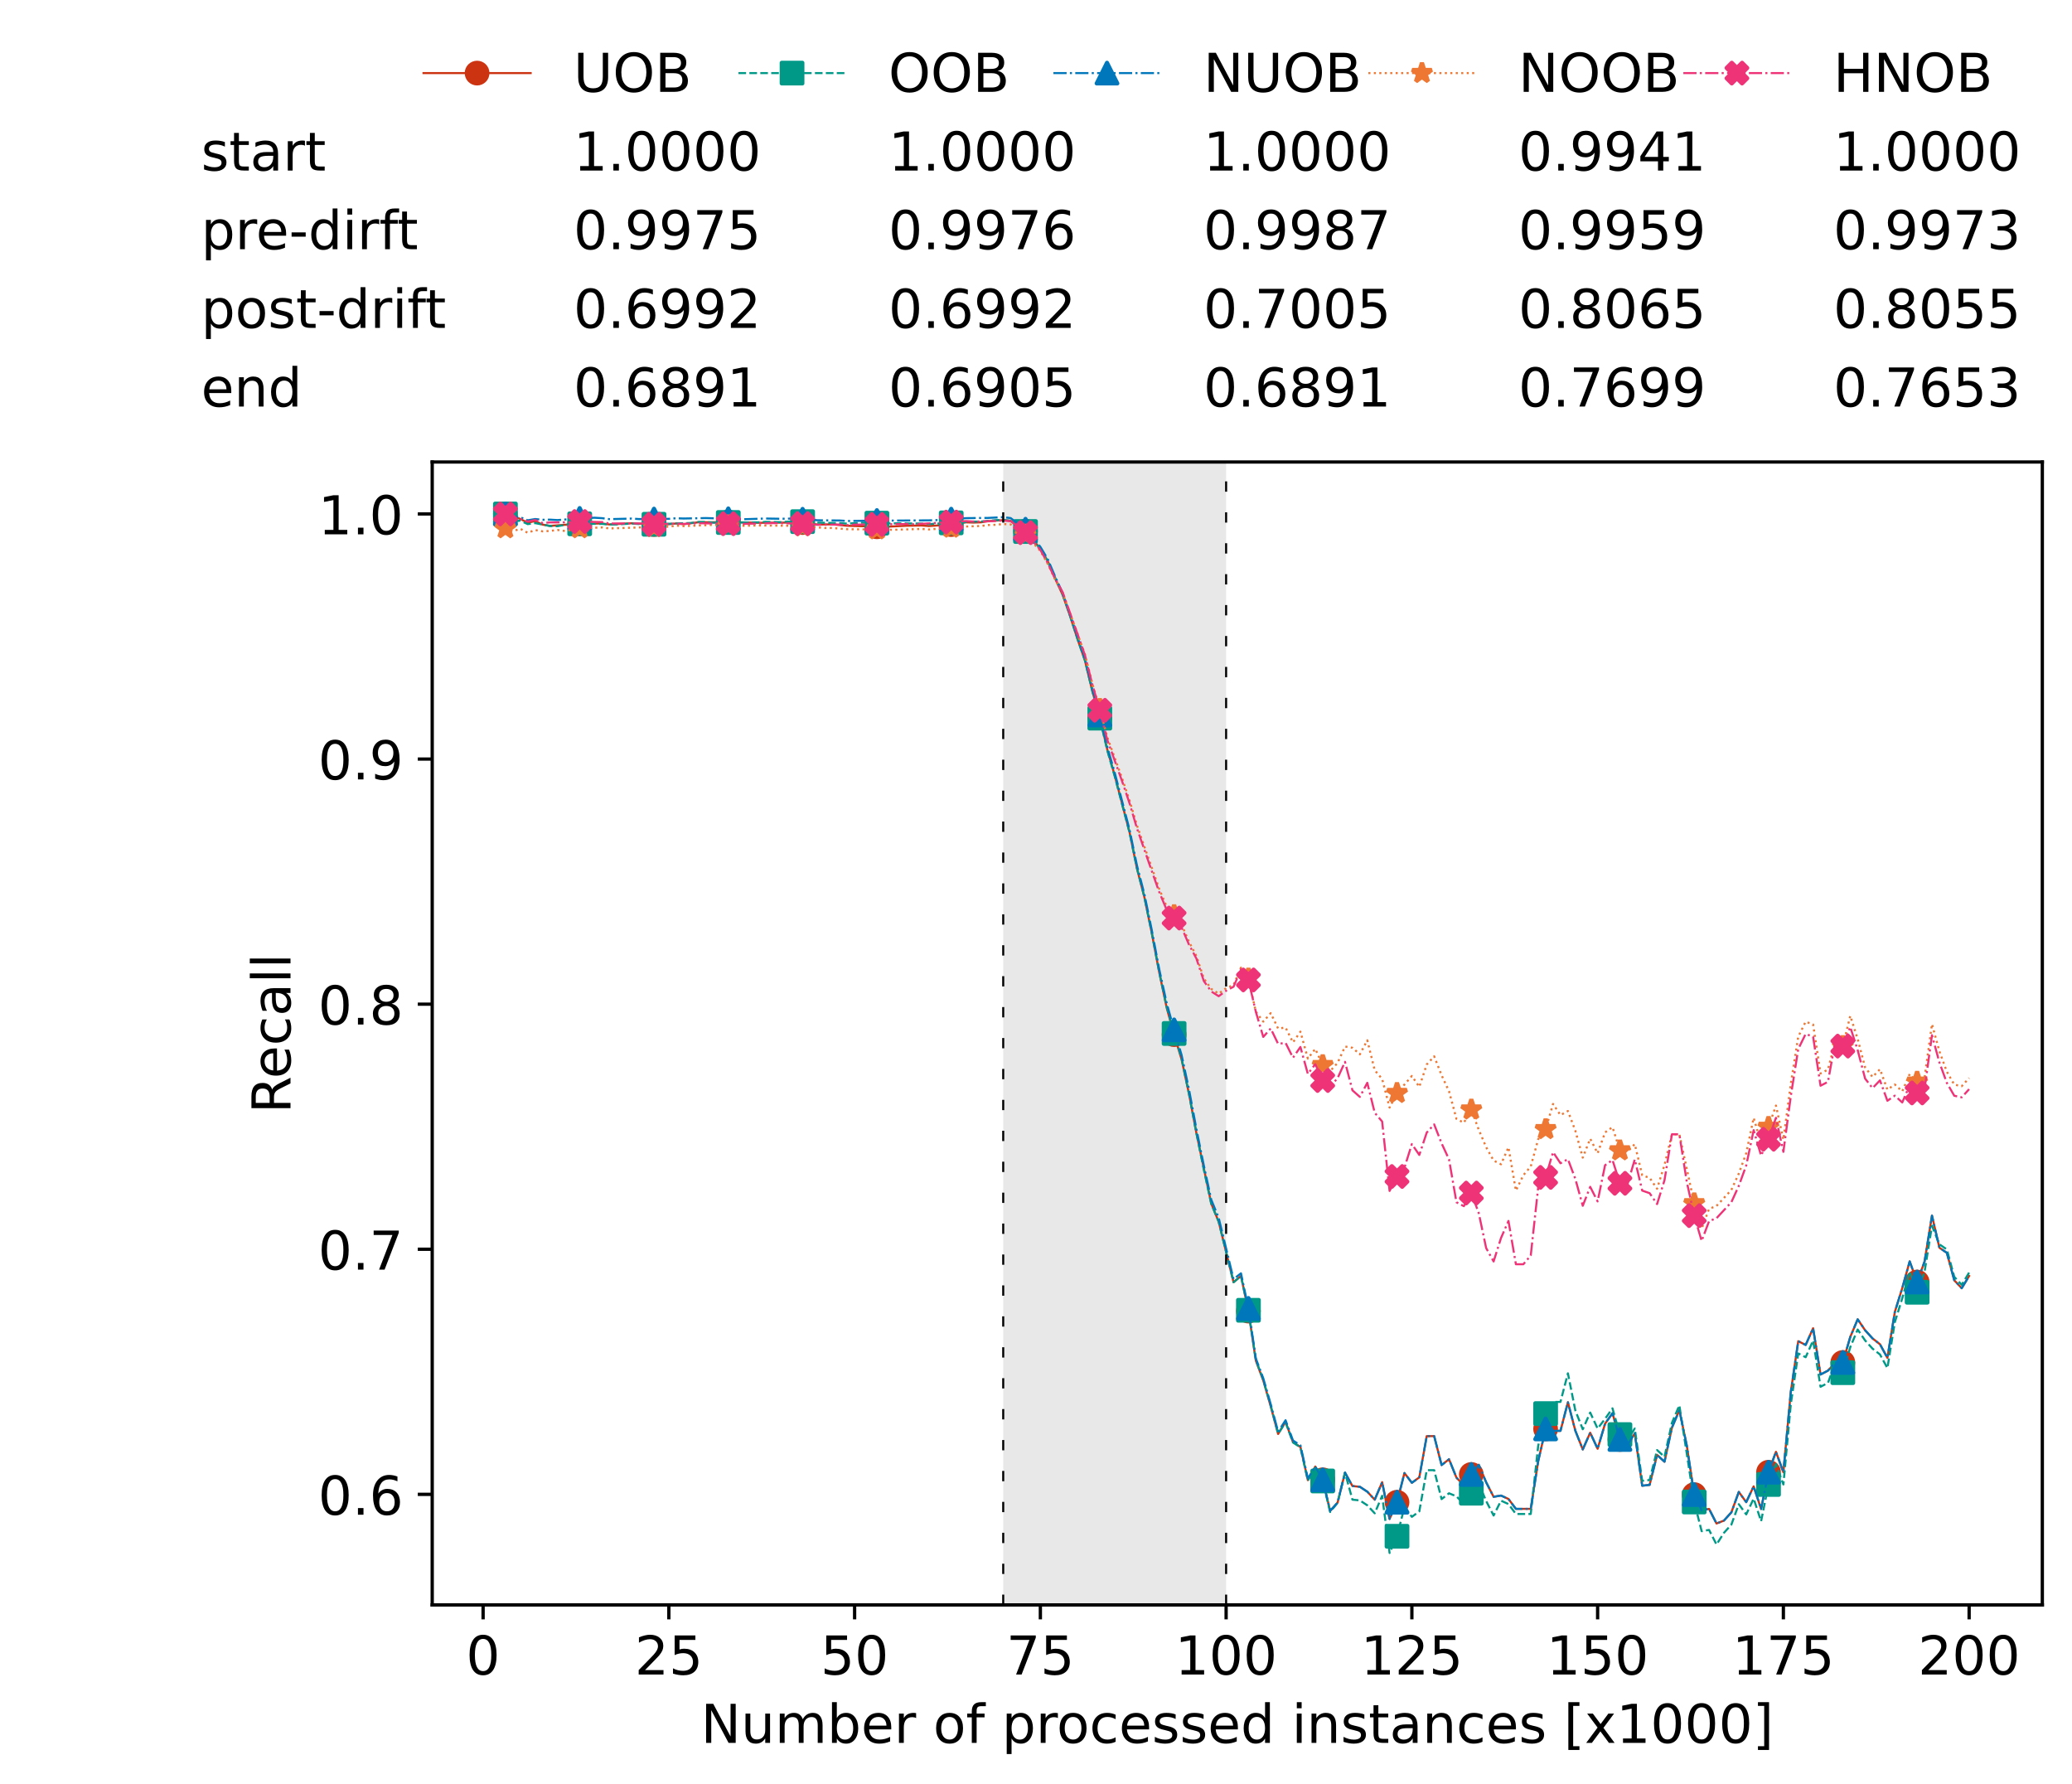 <?xml version="1.0" encoding="utf-8" standalone="no"?>
<!DOCTYPE svg PUBLIC "-//W3C//DTD SVG 1.1//EN"
  "http://www.w3.org/Graphics/SVG/1.1/DTD/svg11.dtd">
<!-- Created with matplotlib (https://matplotlib.org/) -->
<svg height="432.615pt" version="1.1" viewBox="0 0 502.65 432.615" width="502.65pt" xmlns="http://www.w3.org/2000/svg" xmlns:xlink="http://www.w3.org/1999/xlink">
 <defs>
  <style type="text/css">*{stroke-linecap:butt;stroke-linejoin:round;}</style>
 </defs>
 <g id="figure_1">
  <g id="patch_1">
   <path d="M 0 432.615 
L 502.65 432.615 
L 502.65 0 
L 0 0 
z
" style="fill:#ffffff;"/>
  </g>
  <g id="axes_1">
   <g id="patch_2">
    <path d="M 104.85 389.252 
L 495.45 389.252 
L 495.45 112.052 
L 104.85 112.052 
z
" style="fill:#ffffff;"/>
   </g>
   <g id="patch_3">
    <path clip-path="url(#pb3c558a388)" d="M 297.446 389.252 
L 297.446 112.052 
L 243.372 112.052 
L 243.372 389.252 
z
" style="fill:#d3d3d3;opacity:0.5;"/>
   </g>
   <g id="matplotlib.axis_1">
    <g id="xtick_1">
     <g id="line2d_1">
      <defs>
       <path d="M 0 0 
L 0 3.5 
" id="m20faa7dc37" style="stroke:#000000;stroke-width:0.8;"/>
      </defs>
      <g>
       <use style="stroke:#000000;stroke-width:0.8;" x="117.197" xlink:href="#m20faa7dc37" y="389.252"/>
      </g>
     </g>
     <g id="text_1">
      <!-- 0 -->
      <g transform="translate(113.061 406.13)scale(0.13 -0.13)">
       <defs>
        <path d="M 31.781 66.406 
Q 24.172 66.406 20.328 58.906 
Q 16.5 51.422 16.5 36.375 
Q 16.5 21.391 20.328 13.891 
Q 24.172 6.391 31.781 6.391 
Q 39.453 6.391 43.281 13.891 
Q 47.125 21.391 47.125 36.375 
Q 47.125 51.422 43.281 58.906 
Q 39.453 66.406 31.781 66.406 
z
M 31.781 74.219 
Q 44.047 74.219 50.516 64.516 
Q 56.984 54.828 56.984 36.375 
Q 56.984 17.969 50.516 8.266 
Q 44.047 -1.422 31.781 -1.422 
Q 19.531 -1.422 13.062 8.266 
Q 6.594 17.969 6.594 36.375 
Q 6.594 54.828 13.062 64.516 
Q 19.531 74.219 31.781 74.219 
z
" id="DejaVuSans-48"/>
       </defs>
       <use xlink:href="#DejaVuSans-48"/>
      </g>
     </g>
    </g>
    <g id="xtick_2">
     <g id="line2d_2">
      <g>
       <use style="stroke:#000000;stroke-width:0.8;" x="162.259" xlink:href="#m20faa7dc37" y="389.252"/>
      </g>
     </g>
     <g id="text_2">
      <!-- 25 -->
      <g transform="translate(153.988 406.13)scale(0.13 -0.13)">
       <defs>
        <path d="M 19.188 8.297 
L 53.609 8.297 
L 53.609 0 
L 7.328 0 
L 7.328 8.297 
Q 12.938 14.109 22.625 23.891 
Q 32.328 33.688 34.812 36.531 
Q 39.547 41.844 41.422 45.531 
Q 43.312 49.219 43.312 52.781 
Q 43.312 58.594 39.234 62.25 
Q 35.156 65.922 28.609 65.922 
Q 23.969 65.922 18.812 64.312 
Q 13.672 62.703 7.812 59.422 
L 7.812 69.391 
Q 13.766 71.781 18.938 73 
Q 24.125 74.219 28.422 74.219 
Q 39.75 74.219 46.484 68.547 
Q 53.219 62.891 53.219 53.422 
Q 53.219 48.922 51.531 44.891 
Q 49.859 40.875 45.406 35.406 
Q 44.188 33.984 37.641 27.219 
Q 31.109 20.453 19.188 8.297 
z
" id="DejaVuSans-50"/>
        <path d="M 10.797 72.906 
L 49.516 72.906 
L 49.516 64.594 
L 19.828 64.594 
L 19.828 46.734 
Q 21.969 47.469 24.109 47.828 
Q 26.266 48.188 28.422 48.188 
Q 40.625 48.188 47.75 41.5 
Q 54.891 34.812 54.891 23.391 
Q 54.891 11.625 47.562 5.094 
Q 40.234 -1.422 26.906 -1.422 
Q 22.312 -1.422 17.547 -0.641 
Q 12.797 0.141 7.719 1.703 
L 7.719 11.625 
Q 12.109 9.234 16.797 8.062 
Q 21.484 6.891 26.703 6.891 
Q 35.156 6.891 40.078 11.328 
Q 45.016 15.766 45.016 23.391 
Q 45.016 31 40.078 35.438 
Q 35.156 39.891 26.703 39.891 
Q 22.75 39.891 18.812 39.016 
Q 14.891 38.141 10.797 36.281 
z
" id="DejaVuSans-53"/>
       </defs>
       <use xlink:href="#DejaVuSans-50"/>
       <use x="63.623" xlink:href="#DejaVuSans-53"/>
      </g>
     </g>
    </g>
    <g id="xtick_3">
     <g id="line2d_3">
      <g>
       <use style="stroke:#000000;stroke-width:0.8;" x="207.322" xlink:href="#m20faa7dc37" y="389.252"/>
      </g>
     </g>
     <g id="text_3">
      <!-- 50 -->
      <g transform="translate(199.05 406.13)scale(0.13 -0.13)">
       <use xlink:href="#DejaVuSans-53"/>
       <use x="63.623" xlink:href="#DejaVuSans-48"/>
      </g>
     </g>
    </g>
    <g id="xtick_4">
     <g id="line2d_4">
      <g>
       <use style="stroke:#000000;stroke-width:0.8;" x="252.384" xlink:href="#m20faa7dc37" y="389.252"/>
      </g>
     </g>
     <g id="text_4">
      <!-- 75 -->
      <g transform="translate(244.113 406.13)scale(0.13 -0.13)">
       <defs>
        <path d="M 8.203 72.906 
L 55.078 72.906 
L 55.078 68.703 
L 28.609 0 
L 18.312 0 
L 43.219 64.594 
L 8.203 64.594 
z
" id="DejaVuSans-55"/>
       </defs>
       <use xlink:href="#DejaVuSans-55"/>
       <use x="63.623" xlink:href="#DejaVuSans-53"/>
      </g>
     </g>
    </g>
    <g id="xtick_5">
     <g id="line2d_5">
      <g>
       <use style="stroke:#000000;stroke-width:0.8;" x="297.446" xlink:href="#m20faa7dc37" y="389.252"/>
      </g>
     </g>
     <g id="text_5">
      <!-- 100 -->
      <g transform="translate(285.039 406.13)scale(0.13 -0.13)">
       <defs>
        <path d="M 12.406 8.297 
L 28.516 8.297 
L 28.516 63.922 
L 10.984 60.406 
L 10.984 69.391 
L 28.422 72.906 
L 38.281 72.906 
L 38.281 8.297 
L 54.391 8.297 
L 54.391 0 
L 12.406 0 
z
" id="DejaVuSans-49"/>
       </defs>
       <use xlink:href="#DejaVuSans-49"/>
       <use x="63.623" xlink:href="#DejaVuSans-48"/>
       <use x="127.246" xlink:href="#DejaVuSans-48"/>
      </g>
     </g>
    </g>
    <g id="xtick_6">
     <g id="line2d_6">
      <g>
       <use style="stroke:#000000;stroke-width:0.8;" x="342.509" xlink:href="#m20faa7dc37" y="389.252"/>
      </g>
     </g>
     <g id="text_6">
      <!-- 125 -->
      <g transform="translate(330.102 406.13)scale(0.13 -0.13)">
       <use xlink:href="#DejaVuSans-49"/>
       <use x="63.623" xlink:href="#DejaVuSans-50"/>
       <use x="127.246" xlink:href="#DejaVuSans-53"/>
      </g>
     </g>
    </g>
    <g id="xtick_7">
     <g id="line2d_7">
      <g>
       <use style="stroke:#000000;stroke-width:0.8;" x="387.571" xlink:href="#m20faa7dc37" y="389.252"/>
      </g>
     </g>
     <g id="text_7">
      <!-- 150 -->
      <g transform="translate(375.164 406.13)scale(0.13 -0.13)">
       <use xlink:href="#DejaVuSans-49"/>
       <use x="63.623" xlink:href="#DejaVuSans-53"/>
       <use x="127.246" xlink:href="#DejaVuSans-48"/>
      </g>
     </g>
    </g>
    <g id="xtick_8">
     <g id="line2d_8">
      <g>
       <use style="stroke:#000000;stroke-width:0.8;" x="432.633" xlink:href="#m20faa7dc37" y="389.252"/>
      </g>
     </g>
     <g id="text_8">
      <!-- 175 -->
      <g transform="translate(420.226 406.13)scale(0.13 -0.13)">
       <use xlink:href="#DejaVuSans-49"/>
       <use x="63.623" xlink:href="#DejaVuSans-55"/>
       <use x="127.246" xlink:href="#DejaVuSans-53"/>
      </g>
     </g>
    </g>
    <g id="xtick_9">
     <g id="line2d_9">
      <g>
       <use style="stroke:#000000;stroke-width:0.8;" x="477.695" xlink:href="#m20faa7dc37" y="389.252"/>
      </g>
     </g>
     <g id="text_9">
      <!-- 200 -->
      <g transform="translate(465.289 406.13)scale(0.13 -0.13)">
       <use xlink:href="#DejaVuSans-50"/>
       <use x="63.623" xlink:href="#DejaVuSans-48"/>
       <use x="127.246" xlink:href="#DejaVuSans-48"/>
      </g>
     </g>
    </g>
    <g id="text_10">
     <!-- Number of processed instances [x1000] -->
     <g transform="translate(170.025 422.711)scale(0.13 -0.13)">
      <defs>
       <path d="M 9.812 72.906 
L 23.094 72.906 
L 55.422 11.922 
L 55.422 72.906 
L 64.984 72.906 
L 64.984 0 
L 51.703 0 
L 19.391 60.984 
L 19.391 0 
L 9.812 0 
z
" id="DejaVuSans-78"/>
       <path d="M 8.5 21.578 
L 8.5 54.688 
L 17.484 54.688 
L 17.484 21.922 
Q 17.484 14.156 20.5 10.266 
Q 23.531 6.391 29.594 6.391 
Q 36.859 6.391 41.078 11.031 
Q 45.312 15.672 45.312 23.688 
L 45.312 54.688 
L 54.297 54.688 
L 54.297 0 
L 45.312 0 
L 45.312 8.406 
Q 42.047 3.422 37.719 1 
Q 33.406 -1.422 27.688 -1.422 
Q 18.266 -1.422 13.375 4.438 
Q 8.5 10.297 8.5 21.578 
z
M 31.109 56 
z
" id="DejaVuSans-117"/>
       <path d="M 52 44.188 
Q 55.375 50.25 60.062 53.125 
Q 64.75 56 71.094 56 
Q 79.641 56 84.281 50.016 
Q 88.922 44.047 88.922 33.016 
L 88.922 0 
L 79.891 0 
L 79.891 32.719 
Q 79.891 40.578 77.094 44.375 
Q 74.312 48.188 68.609 48.188 
Q 61.625 48.188 57.562 43.547 
Q 53.516 38.922 53.516 30.906 
L 53.516 0 
L 44.484 0 
L 44.484 32.719 
Q 44.484 40.625 41.703 44.406 
Q 38.922 48.188 33.109 48.188 
Q 26.219 48.188 22.156 43.531 
Q 18.109 38.875 18.109 30.906 
L 18.109 0 
L 9.078 0 
L 9.078 54.688 
L 18.109 54.688 
L 18.109 46.188 
Q 21.188 51.219 25.484 53.609 
Q 29.781 56 35.688 56 
Q 41.656 56 45.828 52.969 
Q 50 49.953 52 44.188 
z
" id="DejaVuSans-109"/>
       <path d="M 48.688 27.297 
Q 48.688 37.203 44.609 42.844 
Q 40.531 48.484 33.406 48.484 
Q 26.266 48.484 22.188 42.844 
Q 18.109 37.203 18.109 27.297 
Q 18.109 17.391 22.188 11.75 
Q 26.266 6.109 33.406 6.109 
Q 40.531 6.109 44.609 11.75 
Q 48.688 17.391 48.688 27.297 
z
M 18.109 46.391 
Q 20.953 51.266 25.266 53.625 
Q 29.594 56 35.594 56 
Q 45.562 56 51.781 48.094 
Q 58.016 40.188 58.016 27.297 
Q 58.016 14.406 51.781 6.484 
Q 45.562 -1.422 35.594 -1.422 
Q 29.594 -1.422 25.266 0.953 
Q 20.953 3.328 18.109 8.203 
L 18.109 0 
L 9.078 0 
L 9.078 75.984 
L 18.109 75.984 
z
" id="DejaVuSans-98"/>
       <path d="M 56.203 29.594 
L 56.203 25.203 
L 14.891 25.203 
Q 15.484 15.922 20.484 11.062 
Q 25.484 6.203 34.422 6.203 
Q 39.594 6.203 44.453 7.469 
Q 49.312 8.734 54.109 11.281 
L 54.109 2.781 
Q 49.266 0.734 44.188 -0.344 
Q 39.109 -1.422 33.891 -1.422 
Q 20.797 -1.422 13.156 6.188 
Q 5.516 13.812 5.516 26.812 
Q 5.516 40.234 12.766 48.109 
Q 20.016 56 32.328 56 
Q 43.359 56 49.781 48.891 
Q 56.203 41.797 56.203 29.594 
z
M 47.219 32.234 
Q 47.125 39.594 43.094 43.984 
Q 39.062 48.391 32.422 48.391 
Q 24.906 48.391 20.391 44.141 
Q 15.875 39.891 15.188 32.172 
z
" id="DejaVuSans-101"/>
       <path d="M 41.109 46.297 
Q 39.594 47.172 37.812 47.578 
Q 36.031 48 33.891 48 
Q 26.266 48 22.188 43.047 
Q 18.109 38.094 18.109 28.812 
L 18.109 0 
L 9.078 0 
L 9.078 54.688 
L 18.109 54.688 
L 18.109 46.188 
Q 20.953 51.172 25.484 53.578 
Q 30.031 56 36.531 56 
Q 37.453 56 38.578 55.875 
Q 39.703 55.766 41.062 55.516 
z
" id="DejaVuSans-114"/>
       <path id="DejaVuSans-32"/>
       <path d="M 30.609 48.391 
Q 23.391 48.391 19.188 42.75 
Q 14.984 37.109 14.984 27.297 
Q 14.984 17.484 19.156 11.844 
Q 23.344 6.203 30.609 6.203 
Q 37.797 6.203 41.984 11.859 
Q 46.188 17.531 46.188 27.297 
Q 46.188 37.016 41.984 42.703 
Q 37.797 48.391 30.609 48.391 
z
M 30.609 56 
Q 42.328 56 49.016 48.375 
Q 55.719 40.766 55.719 27.297 
Q 55.719 13.875 49.016 6.219 
Q 42.328 -1.422 30.609 -1.422 
Q 18.844 -1.422 12.172 6.219 
Q 5.516 13.875 5.516 27.297 
Q 5.516 40.766 12.172 48.375 
Q 18.844 56 30.609 56 
z
" id="DejaVuSans-111"/>
       <path d="M 37.109 75.984 
L 37.109 68.5 
L 28.516 68.5 
Q 23.688 68.5 21.797 66.547 
Q 19.922 64.594 19.922 59.516 
L 19.922 54.688 
L 34.719 54.688 
L 34.719 47.703 
L 19.922 47.703 
L 19.922 0 
L 10.891 0 
L 10.891 47.703 
L 2.297 47.703 
L 2.297 54.688 
L 10.891 54.688 
L 10.891 58.5 
Q 10.891 67.625 15.141 71.797 
Q 19.391 75.984 28.609 75.984 
z
" id="DejaVuSans-102"/>
       <path d="M 18.109 8.203 
L 18.109 -20.797 
L 9.078 -20.797 
L 9.078 54.688 
L 18.109 54.688 
L 18.109 46.391 
Q 20.953 51.266 25.266 53.625 
Q 29.594 56 35.594 56 
Q 45.562 56 51.781 48.094 
Q 58.016 40.188 58.016 27.297 
Q 58.016 14.406 51.781 6.484 
Q 45.562 -1.422 35.594 -1.422 
Q 29.594 -1.422 25.266 0.953 
Q 20.953 3.328 18.109 8.203 
z
M 48.688 27.297 
Q 48.688 37.203 44.609 42.844 
Q 40.531 48.484 33.406 48.484 
Q 26.266 48.484 22.188 42.844 
Q 18.109 37.203 18.109 27.297 
Q 18.109 17.391 22.188 11.75 
Q 26.266 6.109 33.406 6.109 
Q 40.531 6.109 44.609 11.75 
Q 48.688 17.391 48.688 27.297 
z
" id="DejaVuSans-112"/>
       <path d="M 48.781 52.594 
L 48.781 44.188 
Q 44.969 46.297 41.141 47.344 
Q 37.312 48.391 33.406 48.391 
Q 24.656 48.391 19.812 42.844 
Q 14.984 37.312 14.984 27.297 
Q 14.984 17.281 19.812 11.734 
Q 24.656 6.203 33.406 6.203 
Q 37.312 6.203 41.141 7.25 
Q 44.969 8.297 48.781 10.406 
L 48.781 2.094 
Q 45.016 0.344 40.984 -0.531 
Q 36.969 -1.422 32.422 -1.422 
Q 20.062 -1.422 12.781 6.344 
Q 5.516 14.109 5.516 27.297 
Q 5.516 40.672 12.859 48.328 
Q 20.219 56 33.016 56 
Q 37.156 56 41.109 55.141 
Q 45.062 54.297 48.781 52.594 
z
" id="DejaVuSans-99"/>
       <path d="M 44.281 53.078 
L 44.281 44.578 
Q 40.484 46.531 36.375 47.5 
Q 32.281 48.484 27.875 48.484 
Q 21.188 48.484 17.844 46.438 
Q 14.5 44.391 14.5 40.281 
Q 14.5 37.156 16.891 35.375 
Q 19.281 33.594 26.516 31.984 
L 29.594 31.297 
Q 39.156 29.25 43.188 25.516 
Q 47.219 21.781 47.219 15.094 
Q 47.219 7.469 41.188 3.016 
Q 35.156 -1.422 24.609 -1.422 
Q 20.219 -1.422 15.453 -0.562 
Q 10.688 0.297 5.422 2 
L 5.422 11.281 
Q 10.406 8.688 15.234 7.391 
Q 20.062 6.109 24.812 6.109 
Q 31.156 6.109 34.562 8.281 
Q 37.984 10.453 37.984 14.406 
Q 37.984 18.062 35.516 20.016 
Q 33.062 21.969 24.703 23.781 
L 21.578 24.516 
Q 13.234 26.266 9.516 29.906 
Q 5.812 33.547 5.812 39.891 
Q 5.812 47.609 11.281 51.797 
Q 16.75 56 26.812 56 
Q 31.781 56 36.172 55.266 
Q 40.578 54.547 44.281 53.078 
z
" id="DejaVuSans-115"/>
       <path d="M 45.406 46.391 
L 45.406 75.984 
L 54.391 75.984 
L 54.391 0 
L 45.406 0 
L 45.406 8.203 
Q 42.578 3.328 38.25 0.953 
Q 33.938 -1.422 27.875 -1.422 
Q 17.969 -1.422 11.734 6.484 
Q 5.516 14.406 5.516 27.297 
Q 5.516 40.188 11.734 48.094 
Q 17.969 56 27.875 56 
Q 33.938 56 38.25 53.625 
Q 42.578 51.266 45.406 46.391 
z
M 14.797 27.297 
Q 14.797 17.391 18.875 11.75 
Q 22.953 6.109 30.078 6.109 
Q 37.203 6.109 41.297 11.75 
Q 45.406 17.391 45.406 27.297 
Q 45.406 37.203 41.297 42.844 
Q 37.203 48.484 30.078 48.484 
Q 22.953 48.484 18.875 42.844 
Q 14.797 37.203 14.797 27.297 
z
" id="DejaVuSans-100"/>
       <path d="M 9.422 54.688 
L 18.406 54.688 
L 18.406 0 
L 9.422 0 
z
M 9.422 75.984 
L 18.406 75.984 
L 18.406 64.594 
L 9.422 64.594 
z
" id="DejaVuSans-105"/>
       <path d="M 54.891 33.016 
L 54.891 0 
L 45.906 0 
L 45.906 32.719 
Q 45.906 40.484 42.875 44.328 
Q 39.844 48.188 33.797 48.188 
Q 26.516 48.188 22.312 43.547 
Q 18.109 38.922 18.109 30.906 
L 18.109 0 
L 9.078 0 
L 9.078 54.688 
L 18.109 54.688 
L 18.109 46.188 
Q 21.344 51.125 25.703 53.562 
Q 30.078 56 35.797 56 
Q 45.219 56 50.047 50.172 
Q 54.891 44.344 54.891 33.016 
z
" id="DejaVuSans-110"/>
       <path d="M 18.312 70.219 
L 18.312 54.688 
L 36.812 54.688 
L 36.812 47.703 
L 18.312 47.703 
L 18.312 18.016 
Q 18.312 11.328 20.141 9.422 
Q 21.969 7.516 27.594 7.516 
L 36.812 7.516 
L 36.812 0 
L 27.594 0 
Q 17.188 0 13.234 3.875 
Q 9.281 7.766 9.281 18.016 
L 9.281 47.703 
L 2.688 47.703 
L 2.688 54.688 
L 9.281 54.688 
L 9.281 70.219 
z
" id="DejaVuSans-116"/>
       <path d="M 34.281 27.484 
Q 23.391 27.484 19.188 25 
Q 14.984 22.516 14.984 16.5 
Q 14.984 11.719 18.141 8.906 
Q 21.297 6.109 26.703 6.109 
Q 34.188 6.109 38.703 11.406 
Q 43.219 16.703 43.219 25.484 
L 43.219 27.484 
z
M 52.203 31.203 
L 52.203 0 
L 43.219 0 
L 43.219 8.297 
Q 40.141 3.328 35.547 0.953 
Q 30.953 -1.422 24.312 -1.422 
Q 15.922 -1.422 10.953 3.297 
Q 6 8.016 6 15.922 
Q 6 25.141 12.172 29.828 
Q 18.359 34.516 30.609 34.516 
L 43.219 34.516 
L 43.219 35.406 
Q 43.219 41.609 39.141 45 
Q 35.062 48.391 27.688 48.391 
Q 23 48.391 18.547 47.266 
Q 14.109 46.141 10.016 43.891 
L 10.016 52.203 
Q 14.938 54.109 19.578 55.047 
Q 24.219 56 28.609 56 
Q 40.484 56 46.344 49.844 
Q 52.203 43.703 52.203 31.203 
z
" id="DejaVuSans-97"/>
       <path d="M 8.594 75.984 
L 29.297 75.984 
L 29.297 69 
L 17.578 69 
L 17.578 -6.203 
L 29.297 -6.203 
L 29.297 -13.188 
L 8.594 -13.188 
z
" id="DejaVuSans-91"/>
       <path d="M 54.891 54.688 
L 35.109 28.078 
L 55.906 0 
L 45.312 0 
L 29.391 21.484 
L 13.484 0 
L 2.875 0 
L 24.125 28.609 
L 4.688 54.688 
L 15.281 54.688 
L 29.781 35.203 
L 44.281 54.688 
z
" id="DejaVuSans-120"/>
       <path d="M 30.422 75.984 
L 30.422 -13.188 
L 9.719 -13.188 
L 9.719 -6.203 
L 21.391 -6.203 
L 21.391 69 
L 9.719 69 
L 9.719 75.984 
z
" id="DejaVuSans-93"/>
      </defs>
      <use xlink:href="#DejaVuSans-78"/>
      <use x="74.805" xlink:href="#DejaVuSans-117"/>
      <use x="138.184" xlink:href="#DejaVuSans-109"/>
      <use x="235.596" xlink:href="#DejaVuSans-98"/>
      <use x="299.072" xlink:href="#DejaVuSans-101"/>
      <use x="360.596" xlink:href="#DejaVuSans-114"/>
      <use x="401.709" xlink:href="#DejaVuSans-32"/>
      <use x="433.496" xlink:href="#DejaVuSans-111"/>
      <use x="494.678" xlink:href="#DejaVuSans-102"/>
      <use x="529.883" xlink:href="#DejaVuSans-32"/>
      <use x="561.67" xlink:href="#DejaVuSans-112"/>
      <use x="625.146" xlink:href="#DejaVuSans-114"/>
      <use x="664.01" xlink:href="#DejaVuSans-111"/>
      <use x="725.191" xlink:href="#DejaVuSans-99"/>
      <use x="780.172" xlink:href="#DejaVuSans-101"/>
      <use x="841.695" xlink:href="#DejaVuSans-115"/>
      <use x="893.795" xlink:href="#DejaVuSans-115"/>
      <use x="945.895" xlink:href="#DejaVuSans-101"/>
      <use x="1007.418" xlink:href="#DejaVuSans-100"/>
      <use x="1070.895" xlink:href="#DejaVuSans-32"/>
      <use x="1102.682" xlink:href="#DejaVuSans-105"/>
      <use x="1130.465" xlink:href="#DejaVuSans-110"/>
      <use x="1193.844" xlink:href="#DejaVuSans-115"/>
      <use x="1245.943" xlink:href="#DejaVuSans-116"/>
      <use x="1285.152" xlink:href="#DejaVuSans-97"/>
      <use x="1346.432" xlink:href="#DejaVuSans-110"/>
      <use x="1409.811" xlink:href="#DejaVuSans-99"/>
      <use x="1464.791" xlink:href="#DejaVuSans-101"/>
      <use x="1526.314" xlink:href="#DejaVuSans-115"/>
      <use x="1578.414" xlink:href="#DejaVuSans-32"/>
      <use x="1610.201" xlink:href="#DejaVuSans-91"/>
      <use x="1649.215" xlink:href="#DejaVuSans-120"/>
      <use x="1708.395" xlink:href="#DejaVuSans-49"/>
      <use x="1772.018" xlink:href="#DejaVuSans-48"/>
      <use x="1835.641" xlink:href="#DejaVuSans-48"/>
      <use x="1899.264" xlink:href="#DejaVuSans-48"/>
      <use x="1962.887" xlink:href="#DejaVuSans-93"/>
     </g>
    </g>
   </g>
   <g id="matplotlib.axis_2">
    <g id="ytick_1">
     <g id="line2d_10">
      <defs>
       <path d="M 0 0 
L -3.5 0 
" id="mfefdbfa00f" style="stroke:#000000;stroke-width:0.8;"/>
      </defs>
      <g>
       <use style="stroke:#000000;stroke-width:0.8;" x="104.85" xlink:href="#mfefdbfa00f" y="362.432"/>
      </g>
     </g>
     <g id="text_11">
      <!-- 0.6 -->
      <g transform="translate(77.176 367.371)scale(0.13 -0.13)">
       <defs>
        <path d="M 10.688 12.406 
L 21 12.406 
L 21 0 
L 10.688 0 
z
" id="DejaVuSans-46"/>
        <path d="M 33.016 40.375 
Q 26.375 40.375 22.484 35.828 
Q 18.609 31.297 18.609 23.391 
Q 18.609 15.531 22.484 10.953 
Q 26.375 6.391 33.016 6.391 
Q 39.656 6.391 43.531 10.953 
Q 47.406 15.531 47.406 23.391 
Q 47.406 31.297 43.531 35.828 
Q 39.656 40.375 33.016 40.375 
z
M 52.594 71.297 
L 52.594 62.312 
Q 48.875 64.062 45.094 64.984 
Q 41.312 65.922 37.594 65.922 
Q 27.828 65.922 22.672 59.328 
Q 17.531 52.734 16.797 39.406 
Q 19.672 43.656 24.016 45.922 
Q 28.375 48.188 33.594 48.188 
Q 44.578 48.188 50.953 41.516 
Q 57.328 34.859 57.328 23.391 
Q 57.328 12.156 50.688 5.359 
Q 44.047 -1.422 33.016 -1.422 
Q 20.359 -1.422 13.672 8.266 
Q 6.984 17.969 6.984 36.375 
Q 6.984 53.656 15.188 63.938 
Q 23.391 74.219 37.203 74.219 
Q 40.922 74.219 44.703 73.484 
Q 48.484 72.75 52.594 71.297 
z
" id="DejaVuSans-54"/>
       </defs>
       <use xlink:href="#DejaVuSans-48"/>
       <use x="63.623" xlink:href="#DejaVuSans-46"/>
       <use x="95.41" xlink:href="#DejaVuSans-54"/>
      </g>
     </g>
    </g>
    <g id="ytick_2">
     <g id="line2d_11">
      <g>
       <use style="stroke:#000000;stroke-width:0.8;" x="104.85" xlink:href="#mfefdbfa00f" y="302.987"/>
      </g>
     </g>
     <g id="text_12">
      <!-- 0.7 -->
      <g transform="translate(77.176 307.926)scale(0.13 -0.13)">
       <use xlink:href="#DejaVuSans-48"/>
       <use x="63.623" xlink:href="#DejaVuSans-46"/>
       <use x="95.41" xlink:href="#DejaVuSans-55"/>
      </g>
     </g>
    </g>
    <g id="ytick_3">
     <g id="line2d_12">
      <g>
       <use style="stroke:#000000;stroke-width:0.8;" x="104.85" xlink:href="#mfefdbfa00f" y="243.542"/>
      </g>
     </g>
     <g id="text_13">
      <!-- 0.8 -->
      <g transform="translate(77.176 248.481)scale(0.13 -0.13)">
       <defs>
        <path d="M 31.781 34.625 
Q 24.75 34.625 20.719 30.859 
Q 16.703 27.094 16.703 20.516 
Q 16.703 13.922 20.719 10.156 
Q 24.75 6.391 31.781 6.391 
Q 38.812 6.391 42.859 10.172 
Q 46.922 13.969 46.922 20.516 
Q 46.922 27.094 42.891 30.859 
Q 38.875 34.625 31.781 34.625 
z
M 21.922 38.812 
Q 15.578 40.375 12.031 44.719 
Q 8.5 49.078 8.5 55.328 
Q 8.5 64.062 14.719 69.141 
Q 20.953 74.219 31.781 74.219 
Q 42.672 74.219 48.875 69.141 
Q 55.078 64.062 55.078 55.328 
Q 55.078 49.078 51.531 44.719 
Q 48 40.375 41.703 38.812 
Q 48.828 37.156 52.797 32.312 
Q 56.781 27.484 56.781 20.516 
Q 56.781 9.906 50.312 4.234 
Q 43.844 -1.422 31.781 -1.422 
Q 19.734 -1.422 13.25 4.234 
Q 6.781 9.906 6.781 20.516 
Q 6.781 27.484 10.781 32.312 
Q 14.797 37.156 21.922 38.812 
z
M 18.312 54.391 
Q 18.312 48.734 21.844 45.562 
Q 25.391 42.391 31.781 42.391 
Q 38.141 42.391 41.719 45.562 
Q 45.312 48.734 45.312 54.391 
Q 45.312 60.062 41.719 63.234 
Q 38.141 66.406 31.781 66.406 
Q 25.391 66.406 21.844 63.234 
Q 18.312 60.062 18.312 54.391 
z
" id="DejaVuSans-56"/>
       </defs>
       <use xlink:href="#DejaVuSans-48"/>
       <use x="63.623" xlink:href="#DejaVuSans-46"/>
       <use x="95.41" xlink:href="#DejaVuSans-56"/>
      </g>
     </g>
    </g>
    <g id="ytick_4">
     <g id="line2d_13">
      <g>
       <use style="stroke:#000000;stroke-width:0.8;" x="104.85" xlink:href="#mfefdbfa00f" y="184.097"/>
      </g>
     </g>
     <g id="text_14">
      <!-- 0.9 -->
      <g transform="translate(77.176 189.036)scale(0.13 -0.13)">
       <defs>
        <path d="M 10.984 1.516 
L 10.984 10.5 
Q 14.703 8.734 18.5 7.812 
Q 22.312 6.891 25.984 6.891 
Q 35.75 6.891 40.891 13.453 
Q 46.047 20.016 46.781 33.406 
Q 43.953 29.203 39.594 26.953 
Q 35.25 24.703 29.984 24.703 
Q 19.047 24.703 12.672 31.312 
Q 6.297 37.938 6.297 49.422 
Q 6.297 60.641 12.938 67.422 
Q 19.578 74.219 30.609 74.219 
Q 43.266 74.219 49.922 64.516 
Q 56.594 54.828 56.594 36.375 
Q 56.594 19.141 48.406 8.859 
Q 40.234 -1.422 26.422 -1.422 
Q 22.703 -1.422 18.891 -0.688 
Q 15.094 0.047 10.984 1.516 
z
M 30.609 32.422 
Q 37.25 32.422 41.125 36.953 
Q 45.016 41.5 45.016 49.422 
Q 45.016 57.281 41.125 61.844 
Q 37.25 66.406 30.609 66.406 
Q 23.969 66.406 20.094 61.844 
Q 16.219 57.281 16.219 49.422 
Q 16.219 41.5 20.094 36.953 
Q 23.969 32.422 30.609 32.422 
z
" id="DejaVuSans-57"/>
       </defs>
       <use xlink:href="#DejaVuSans-48"/>
       <use x="63.623" xlink:href="#DejaVuSans-46"/>
       <use x="95.41" xlink:href="#DejaVuSans-57"/>
      </g>
     </g>
    </g>
    <g id="ytick_5">
     <g id="line2d_14">
      <g>
       <use style="stroke:#000000;stroke-width:0.8;" x="104.85" xlink:href="#mfefdbfa00f" y="124.652"/>
      </g>
     </g>
     <g id="text_15">
      <!-- 1.0 -->
      <g transform="translate(77.176 129.591)scale(0.13 -0.13)">
       <use xlink:href="#DejaVuSans-49"/>
       <use x="63.623" xlink:href="#DejaVuSans-46"/>
       <use x="95.41" xlink:href="#DejaVuSans-48"/>
      </g>
     </g>
    </g>
    <g id="text_16">
     <!-- Recall -->
     <g transform="translate(70.472 270.044)rotate(-90)scale(0.13 -0.13)">
      <defs>
       <path d="M 44.391 34.188 
Q 47.562 33.109 50.562 29.594 
Q 53.562 26.078 56.594 19.922 
L 66.609 0 
L 56 0 
L 46.688 18.703 
Q 43.062 26.031 39.672 28.422 
Q 36.281 30.812 30.422 30.812 
L 19.672 30.812 
L 19.672 0 
L 9.812 0 
L 9.812 72.906 
L 32.078 72.906 
Q 44.578 72.906 50.734 67.672 
Q 56.891 62.453 56.891 51.906 
Q 56.891 45.016 53.688 40.469 
Q 50.484 35.938 44.391 34.188 
z
M 19.672 64.797 
L 19.672 38.922 
L 32.078 38.922 
Q 39.203 38.922 42.844 42.219 
Q 46.484 45.516 46.484 51.906 
Q 46.484 58.297 42.844 61.547 
Q 39.203 64.797 32.078 64.797 
z
" id="DejaVuSans-82"/>
       <path d="M 9.422 75.984 
L 18.406 75.984 
L 18.406 0 
L 9.422 0 
z
" id="DejaVuSans-108"/>
      </defs>
      <use xlink:href="#DejaVuSans-82"/>
      <use x="64.982" xlink:href="#DejaVuSans-101"/>
      <use x="126.506" xlink:href="#DejaVuSans-99"/>
      <use x="181.486" xlink:href="#DejaVuSans-97"/>
      <use x="242.766" xlink:href="#DejaVuSans-108"/>
      <use x="270.549" xlink:href="#DejaVuSans-108"/>
     </g>
    </g>
   </g>
   <g id="line2d_15"/>
   <g id="line2d_16"/>
   <g id="line2d_17"/>
   <g id="line2d_18"/>
   <g id="line2d_19"/>
   <g id="line2d_20">
    <path clip-path="url(#pb3c558a388)" d="M 122.605 124.652 
L 126.21 125.844 
L 128.012 126.797 
L 129.815 126.368 
L 131.617 127.239 
L 133.419 127.544 
L 137.024 127.286 
L 140.629 127.034 
L 146.037 126.964 
L 147.839 127.196 
L 153.247 126.903 
L 155.049 127.025 
L 156.852 127.024 
L 158.654 127.206 
L 162.259 127.144 
L 164.062 126.953 
L 165.864 127.129 
L 169.469 126.664 
L 173.074 126.667 
L 180.284 126.694 
L 183.889 126.798 
L 191.099 126.746 
L 194.704 126.739 
L 196.507 126.919 
L 198.309 127.223 
L 201.914 127.166 
L 205.519 127.52 
L 214.532 127.773 
L 219.939 127.509 
L 223.544 127.451 
L 225.347 127.58 
L 230.754 127.231 
L 234.359 126.685 
L 236.162 126.741 
L 237.964 126.683 
L 239.767 126.393 
L 243.372 126.15 
L 245.174 126.31 
L 246.976 127.487 
L 248.779 128.841 
L 252.384 133.058 
L 254.186 136.142 
L 255.989 140.355 
L 257.791 144.282 
L 259.594 149.424 
L 261.396 155.009 
L 263.199 160.225 
L 265.001 167.679 
L 266.804 173.976 
L 268.606 181.763 
L 270.409 188.032 
L 274.014 201.828 
L 275.816 210.642 
L 277.619 217.617 
L 279.421 226.359 
L 281.224 235.861 
L 283.026 244.422 
L 284.829 250.933 
L 286.631 256.907 
L 288.434 265.268 
L 290.236 274.811 
L 293.841 291.902 
L 295.644 296.314 
L 299.249 310.985 
L 301.051 309.476 
L 302.854 317.982 
L 304.656 330.01 
L 306.459 334.832 
L 308.261 341.096 
L 310.064 347.789 
L 311.866 344.859 
L 313.669 349.772 
L 315.471 350.937 
L 317.274 358.987 
L 319.076 355.684 
L 320.879 358.904 
L 322.681 366.434 
L 324.484 364.452 
L 326.286 357.166 
L 328.089 360.417 
L 329.891 360.594 
L 331.694 361.786 
L 333.496 363.725 
L 335.299 359.479 
L 337.101 368.396 
L 338.904 364.342 
L 340.706 357.266 
L 342.509 359.63 
L 344.311 358.309 
L 346.114 348.306 
L 347.916 348.306 
L 349.719 355.332 
L 351.521 353.916 
L 353.324 358.375 
L 355.126 360.262 
L 356.928 357.608 
L 358.731 355.266 
L 360.533 359.512 
L 362.336 363.025 
L 364.138 362.725 
L 365.941 363.55 
L 367.743 365.952 
L 371.348 365.952 
L 373.151 354.393 
L 374.953 346.557 
L 376.756 347.029 
L 378.558 347.029 
L 380.361 340.094 
L 382.163 346.994 
L 383.966 351.54 
L 385.768 347.487 
L 387.571 351.379 
L 389.373 345.299 
L 391.176 342.752 
L 392.978 349.121 
L 394.781 350.472 
L 396.583 347.641 
L 398.386 360.341 
L 400.188 360.133 
L 401.991 352.867 
L 403.793 354.518 
L 405.596 346.262 
L 407.398 342.016 
L 409.201 350.603 
L 411.003 362.492 
L 412.806 366.266 
L 414.608 365.966 
L 416.411 369.504 
L 418.213 368.796 
L 420.016 366.798 
L 421.818 361.844 
L 423.621 364.321 
L 425.423 360.493 
L 427.226 365.981 
L 429.028 357.064 
L 430.831 352.11 
L 432.633 357.064 
L 434.436 337.571 
L 436.238 325.282 
L 438.041 326.196 
L 439.843 322.143 
L 441.646 333.371 
L 443.448 332.428 
L 445.251 330.446 
L 447.053 330.446 
L 448.856 324.27 
L 450.658 319.977 
L 452.461 322.631 
L 454.263 324.612 
L 456.066 326.028 
L 457.868 329.33 
L 459.671 318.184 
L 461.473 312.405 
L 463.276 305.927 
L 465.078 310.933 
L 466.881 305.979 
L 468.683 294.833 
L 470.485 302.618 
L 472.288 303.856 
L 474.09 310.507 
L 475.893 312.437 
L 477.695 309.465 
L 477.695 309.465 
" style="fill:none;stroke:#cc3311;stroke-linecap:square;stroke-width:0.5;"/>
    <defs>
     <path d="M 0 2.5 
C 0.663 2.5 1.299 2.237 1.768 1.768 
C 2.237 1.299 2.5 0.663 2.5 0 
C 2.5 -0.663 2.237 -1.299 1.768 -1.768 
C 1.299 -2.237 0.663 -2.5 0 -2.5 
C -0.663 -2.5 -1.299 -2.237 -1.768 -1.768 
C -2.237 -1.299 -2.5 -0.663 -2.5 0 
C -2.5 0.663 -2.237 1.299 -1.768 1.768 
C -1.299 2.237 -0.663 2.5 0 2.5 
z
" id="m3cb1d09cc1" style="stroke:#cc3311;"/>
    </defs>
    <g clip-path="url(#pb3c558a388)">
     <use style="fill:#cc3311;stroke:#cc3311;" x="122.605" xlink:href="#m3cb1d09cc1" y="124.652"/>
     <use style="fill:#cc3311;stroke:#cc3311;" x="140.629" xlink:href="#m3cb1d09cc1" y="127.034"/>
     <use style="fill:#cc3311;stroke:#cc3311;" x="158.654" xlink:href="#m3cb1d09cc1" y="127.206"/>
     <use style="fill:#cc3311;stroke:#cc3311;" x="176.679" xlink:href="#m3cb1d09cc1" y="126.6"/>
     <use style="fill:#cc3311;stroke:#cc3311;" x="194.704" xlink:href="#m3cb1d09cc1" y="126.739"/>
     <use style="fill:#cc3311;stroke:#cc3311;" x="212.729" xlink:href="#m3cb1d09cc1" y="127.76"/>
     <use style="fill:#cc3311;stroke:#cc3311;" x="230.754" xlink:href="#m3cb1d09cc1" y="127.231"/>
     <use style="fill:#cc3311;stroke:#cc3311;" x="248.779" xlink:href="#m3cb1d09cc1" y="128.841"/>
     <use style="fill:#cc3311;stroke:#cc3311;" x="266.804" xlink:href="#m3cb1d09cc1" y="173.976"/>
     <use style="fill:#cc3311;stroke:#cc3311;" x="284.829" xlink:href="#m3cb1d09cc1" y="250.933"/>
     <use style="fill:#cc3311;stroke:#cc3311;" x="302.854" xlink:href="#m3cb1d09cc1" y="317.982"/>
     <use style="fill:#cc3311;stroke:#cc3311;" x="320.879" xlink:href="#m3cb1d09cc1" y="358.904"/>
     <use style="fill:#cc3311;stroke:#cc3311;" x="338.904" xlink:href="#m3cb1d09cc1" y="364.342"/>
     <use style="fill:#cc3311;stroke:#cc3311;" x="356.928" xlink:href="#m3cb1d09cc1" y="357.608"/>
     <use style="fill:#cc3311;stroke:#cc3311;" x="374.953" xlink:href="#m3cb1d09cc1" y="346.557"/>
     <use style="fill:#cc3311;stroke:#cc3311;" x="392.978" xlink:href="#m3cb1d09cc1" y="349.121"/>
     <use style="fill:#cc3311;stroke:#cc3311;" x="411.003" xlink:href="#m3cb1d09cc1" y="362.492"/>
     <use style="fill:#cc3311;stroke:#cc3311;" x="429.028" xlink:href="#m3cb1d09cc1" y="357.064"/>
     <use style="fill:#cc3311;stroke:#cc3311;" x="447.053" xlink:href="#m3cb1d09cc1" y="330.446"/>
     <use style="fill:#cc3311;stroke:#cc3311;" x="465.078" xlink:href="#m3cb1d09cc1" y="310.933"/>
    </g>
   </g>
   <g id="line2d_21"/>
   <g id="line2d_22"/>
   <g id="line2d_23"/>
   <g id="line2d_24"/>
   <g id="line2d_25">
    <path clip-path="url(#pb3c558a388)" d="M 122.605 124.652 
L 124.407 126.49 
L 126.21 126.269 
L 128.012 127.116 
L 129.815 126.871 
L 133.419 127.573 
L 135.222 127.629 
L 137.024 127.298 
L 140.629 127.044 
L 146.037 127.058 
L 147.839 127.207 
L 149.642 127.192 
L 153.247 126.976 
L 155.049 127.094 
L 156.852 127.031 
L 158.654 127.152 
L 167.667 126.838 
L 169.469 126.601 
L 171.272 126.61 
L 173.074 126.786 
L 183.889 126.688 
L 185.692 126.572 
L 189.297 126.633 
L 191.099 126.518 
L 196.507 126.517 
L 198.309 126.758 
L 203.717 126.876 
L 205.519 126.998 
L 209.124 126.767 
L 212.729 126.878 
L 216.334 126.957 
L 218.137 126.908 
L 221.742 126.973 
L 223.544 126.975 
L 225.347 127.104 
L 236.162 126.502 
L 237.964 126.503 
L 241.569 126.15 
L 243.372 126.09 
L 245.174 126.311 
L 246.976 127.488 
L 248.779 128.903 
L 250.581 131.069 
L 252.384 133.06 
L 254.186 136.144 
L 257.791 144.149 
L 259.594 149.369 
L 261.396 154.954 
L 263.199 160.171 
L 265.001 167.624 
L 266.804 174.175 
L 268.606 181.962 
L 270.409 188.231 
L 274.014 201.892 
L 275.816 210.565 
L 277.619 217.54 
L 279.421 226.282 
L 281.224 235.784 
L 283.026 244.143 
L 284.829 250.654 
L 286.631 256.628 
L 288.434 265.272 
L 290.236 274.815 
L 292.039 283.701 
L 293.841 291.981 
L 295.644 296.315 
L 299.249 310.986 
L 301.051 309.477 
L 302.854 317.787 
L 304.656 329.815 
L 306.459 334.637 
L 308.261 340.901 
L 310.064 347.729 
L 311.866 344.939 
L 313.669 349.853 
L 315.471 351.018 
L 317.274 359.067 
L 319.076 355.967 
L 320.879 359.187 
L 322.681 366.717 
L 324.484 364.452 
L 326.286 357.166 
L 328.089 363.72 
L 329.891 363.897 
L 331.694 365.089 
L 333.496 367.027 
L 335.299 362.781 
L 337.101 376.652 
L 338.904 372.599 
L 340.706 365.522 
L 342.509 367.886 
L 344.311 366.565 
L 346.114 356.562 
L 347.916 356.562 
L 349.719 363.588 
L 351.521 362.172 
L 353.324 362.916 
L 355.126 364.803 
L 356.928 362.149 
L 358.731 359.807 
L 360.533 364.053 
L 362.336 367.566 
L 364.138 363.963 
L 365.941 364.789 
L 367.743 367.191 
L 371.348 367.191 
L 373.151 350.678 
L 374.953 342.842 
L 376.756 340.011 
L 378.558 340.011 
L 380.361 333.076 
L 382.163 342.099 
L 383.966 346.645 
L 385.768 342.592 
L 387.571 346.484 
L 389.373 344.12 
L 391.176 341.572 
L 392.978 347.941 
L 394.781 349.292 
L 396.583 346.461 
L 398.386 359.161 
L 400.188 358.953 
L 401.991 351.688 
L 403.793 353.339 
L 405.596 345.083 
L 407.398 340.837 
L 411.003 364.284 
L 412.806 371.361 
L 414.608 371.061 
L 416.411 374.599 
L 418.213 371.769 
L 420.016 369.771 
L 421.818 364.817 
L 423.621 367.294 
L 425.423 363.466 
L 427.226 368.953 
L 429.028 360.036 
L 430.831 355.082 
L 432.633 360.036 
L 434.436 340.543 
L 436.238 328.254 
L 438.041 329.168 
L 439.843 325.115 
L 441.646 336.344 
L 443.448 335.4 
L 445.251 330.446 
L 447.053 332.923 
L 448.856 326.747 
L 450.658 322.454 
L 452.461 325.108 
L 454.263 327.089 
L 456.066 328.505 
L 457.868 331.807 
L 459.671 320.661 
L 461.473 314.882 
L 463.276 308.404 
L 465.078 313.41 
L 466.881 308.456 
L 468.683 297.31 
L 470.485 301.792 
L 472.288 303.03 
L 474.09 309.682 
L 475.893 311.612 
L 477.695 308.639 
L 477.695 308.639 
" style="fill:none;stroke:#009988;stroke-dasharray:1.85,0.8;stroke-dashoffset:0;stroke-width:0.5;"/>
    <defs>
     <path d="M -2.5 2.5 
L 2.5 2.5 
L 2.5 -2.5 
L -2.5 -2.5 
z
" id="m68f3e98112" style="stroke:#009988;stroke-linejoin:miter;"/>
    </defs>
    <g clip-path="url(#pb3c558a388)">
     <use style="fill:#009988;stroke:#009988;stroke-linejoin:miter;" x="122.605" xlink:href="#m68f3e98112" y="124.652"/>
     <use style="fill:#009988;stroke:#009988;stroke-linejoin:miter;" x="140.629" xlink:href="#m68f3e98112" y="127.044"/>
     <use style="fill:#009988;stroke:#009988;stroke-linejoin:miter;" x="158.654" xlink:href="#m68f3e98112" y="127.152"/>
     <use style="fill:#009988;stroke:#009988;stroke-linejoin:miter;" x="176.679" xlink:href="#m68f3e98112" y="126.719"/>
     <use style="fill:#009988;stroke:#009988;stroke-linejoin:miter;" x="194.704" xlink:href="#m68f3e98112" y="126.514"/>
     <use style="fill:#009988;stroke:#009988;stroke-linejoin:miter;" x="212.729" xlink:href="#m68f3e98112" y="126.878"/>
     <use style="fill:#009988;stroke:#009988;stroke-linejoin:miter;" x="230.754" xlink:href="#m68f3e98112" y="126.814"/>
     <use style="fill:#009988;stroke:#009988;stroke-linejoin:miter;" x="248.779" xlink:href="#m68f3e98112" y="128.903"/>
     <use style="fill:#009988;stroke:#009988;stroke-linejoin:miter;" x="266.804" xlink:href="#m68f3e98112" y="174.175"/>
     <use style="fill:#009988;stroke:#009988;stroke-linejoin:miter;" x="284.829" xlink:href="#m68f3e98112" y="250.654"/>
     <use style="fill:#009988;stroke:#009988;stroke-linejoin:miter;" x="302.854" xlink:href="#m68f3e98112" y="317.787"/>
     <use style="fill:#009988;stroke:#009988;stroke-linejoin:miter;" x="320.879" xlink:href="#m68f3e98112" y="359.187"/>
     <use style="fill:#009988;stroke:#009988;stroke-linejoin:miter;" x="338.904" xlink:href="#m68f3e98112" y="372.599"/>
     <use style="fill:#009988;stroke:#009988;stroke-linejoin:miter;" x="356.928" xlink:href="#m68f3e98112" y="362.149"/>
     <use style="fill:#009988;stroke:#009988;stroke-linejoin:miter;" x="374.953" xlink:href="#m68f3e98112" y="342.842"/>
     <use style="fill:#009988;stroke:#009988;stroke-linejoin:miter;" x="392.978" xlink:href="#m68f3e98112" y="347.941"/>
     <use style="fill:#009988;stroke:#009988;stroke-linejoin:miter;" x="411.003" xlink:href="#m68f3e98112" y="364.284"/>
     <use style="fill:#009988;stroke:#009988;stroke-linejoin:miter;" x="429.028" xlink:href="#m68f3e98112" y="360.036"/>
     <use style="fill:#009988;stroke:#009988;stroke-linejoin:miter;" x="447.053" xlink:href="#m68f3e98112" y="332.923"/>
     <use style="fill:#009988;stroke:#009988;stroke-linejoin:miter;" x="465.078" xlink:href="#m68f3e98112" y="313.41"/>
    </g>
   </g>
   <g id="line2d_26"/>
   <g id="line2d_27"/>
   <g id="line2d_28"/>
   <g id="line2d_29"/>
   <g id="line2d_30">
    <path clip-path="url(#pb3c558a388)" d="M 122.605 124.652 
L 124.407 125.265 
L 126.21 125.452 
L 128.012 126.191 
L 129.815 125.883 
L 131.617 126.063 
L 133.419 126.03 
L 135.222 126.139 
L 140.629 125.733 
L 144.234 125.567 
L 146.037 125.674 
L 147.839 125.914 
L 153.247 125.771 
L 155.049 125.892 
L 162.259 125.828 
L 164.062 125.699 
L 165.864 125.758 
L 171.272 125.648 
L 180.284 125.94 
L 185.692 125.759 
L 189.297 125.82 
L 192.902 125.763 
L 194.704 125.938 
L 196.507 125.999 
L 198.309 126.18 
L 203.717 126.239 
L 205.519 126.36 
L 209.124 126.306 
L 225.347 126.204 
L 228.952 126.088 
L 234.359 125.668 
L 239.767 125.61 
L 243.372 125.428 
L 245.174 125.649 
L 248.779 128.354 
L 252.384 132.62 
L 254.186 135.634 
L 255.989 139.89 
L 257.791 143.817 
L 263.199 159.701 
L 265.001 167.063 
L 266.804 173.419 
L 268.606 181.096 
L 270.409 187.365 
L 274.014 201.22 
L 275.816 209.892 
L 277.619 216.868 
L 279.421 225.61 
L 281.224 235.111 
L 283.026 243.269 
L 284.829 249.779 
L 286.631 255.826 
L 288.434 264.187 
L 290.236 273.801 
L 292.039 282.686 
L 293.841 290.967 
L 295.644 295.379 
L 299.249 310.239 
L 301.051 308.821 
L 302.854 317.328 
L 304.656 329.465 
L 306.459 334.287 
L 308.261 340.551 
L 310.064 347.243 
L 311.866 344.454 
L 313.669 349.367 
L 315.471 350.533 
L 317.274 358.582 
L 319.076 355.684 
L 320.879 358.904 
L 322.681 366.434 
L 324.484 364.452 
L 326.286 357.166 
L 328.089 360.417 
L 329.891 360.594 
L 331.694 361.786 
L 333.496 363.725 
L 335.299 359.479 
L 337.101 368.396 
L 338.904 364.342 
L 340.706 357.266 
L 342.509 359.63 
L 344.311 358.309 
L 346.114 348.306 
L 347.916 348.306 
L 349.719 355.332 
L 351.521 353.916 
L 353.324 358.375 
L 355.126 360.262 
L 356.928 357.608 
L 358.731 355.266 
L 360.533 359.512 
L 362.336 363.025 
L 364.138 362.725 
L 365.941 363.55 
L 367.743 365.952 
L 371.348 365.952 
L 373.151 354.393 
L 374.953 346.557 
L 376.756 347.029 
L 378.558 347.029 
L 380.361 340.094 
L 382.163 346.994 
L 383.966 351.54 
L 385.768 347.487 
L 387.571 351.379 
L 389.373 345.299 
L 391.176 342.752 
L 392.978 349.121 
L 394.781 350.472 
L 396.583 347.641 
L 398.386 360.341 
L 400.188 360.133 
L 401.991 352.867 
L 403.793 354.518 
L 405.596 346.262 
L 407.398 342.016 
L 409.201 350.603 
L 411.003 362.492 
L 412.806 366.266 
L 414.608 365.966 
L 416.411 369.504 
L 418.213 368.796 
L 420.016 366.798 
L 421.818 361.844 
L 423.621 364.321 
L 425.423 360.493 
L 427.226 365.981 
L 429.028 357.064 
L 430.831 352.11 
L 432.633 357.064 
L 434.436 337.571 
L 436.238 325.282 
L 438.041 326.196 
L 439.843 322.143 
L 441.646 333.371 
L 443.448 332.428 
L 445.251 330.446 
L 447.053 330.446 
L 448.856 324.27 
L 450.658 319.977 
L 452.461 322.631 
L 454.263 324.612 
L 456.066 326.028 
L 457.868 329.33 
L 459.671 318.184 
L 461.473 312.405 
L 463.276 305.927 
L 465.078 310.933 
L 466.881 305.979 
L 468.683 294.833 
L 470.485 302.618 
L 472.288 303.856 
L 474.09 310.507 
L 475.893 312.437 
L 477.695 309.465 
L 477.695 309.465 
" style="fill:none;stroke:#0077bb;stroke-dasharray:3.2,0.8,0.5,0.8;stroke-dashoffset:0;stroke-width:0.5;"/>
    <defs>
     <path d="M 0 -2.5 
L -2.5 2.5 
L 2.5 2.5 
z
" id="m5adc2a5c84" style="stroke:#0077bb;stroke-linejoin:miter;"/>
    </defs>
    <g clip-path="url(#pb3c558a388)">
     <use style="fill:#0077bb;stroke:#0077bb;stroke-linejoin:miter;" x="122.605" xlink:href="#m5adc2a5c84" y="124.652"/>
     <use style="fill:#0077bb;stroke:#0077bb;stroke-linejoin:miter;" x="140.629" xlink:href="#m5adc2a5c84" y="125.733"/>
     <use style="fill:#0077bb;stroke:#0077bb;stroke-linejoin:miter;" x="158.654" xlink:href="#m5adc2a5c84" y="125.889"/>
     <use style="fill:#0077bb;stroke:#0077bb;stroke-linejoin:miter;" x="176.679" xlink:href="#m5adc2a5c84" y="125.826"/>
     <use style="fill:#0077bb;stroke:#0077bb;stroke-linejoin:miter;" x="194.704" xlink:href="#m5adc2a5c84" y="125.938"/>
     <use style="fill:#0077bb;stroke:#0077bb;stroke-linejoin:miter;" x="212.729" xlink:href="#m5adc2a5c84" y="126.243"/>
     <use style="fill:#0077bb;stroke:#0077bb;stroke-linejoin:miter;" x="230.754" xlink:href="#m5adc2a5c84" y="125.913"/>
     <use style="fill:#0077bb;stroke:#0077bb;stroke-linejoin:miter;" x="248.779" xlink:href="#m5adc2a5c84" y="128.354"/>
     <use style="fill:#0077bb;stroke:#0077bb;stroke-linejoin:miter;" x="266.804" xlink:href="#m5adc2a5c84" y="173.419"/>
     <use style="fill:#0077bb;stroke:#0077bb;stroke-linejoin:miter;" x="284.829" xlink:href="#m5adc2a5c84" y="249.779"/>
     <use style="fill:#0077bb;stroke:#0077bb;stroke-linejoin:miter;" x="302.854" xlink:href="#m5adc2a5c84" y="317.328"/>
     <use style="fill:#0077bb;stroke:#0077bb;stroke-linejoin:miter;" x="320.879" xlink:href="#m5adc2a5c84" y="358.904"/>
     <use style="fill:#0077bb;stroke:#0077bb;stroke-linejoin:miter;" x="338.904" xlink:href="#m5adc2a5c84" y="364.342"/>
     <use style="fill:#0077bb;stroke:#0077bb;stroke-linejoin:miter;" x="356.928" xlink:href="#m5adc2a5c84" y="357.608"/>
     <use style="fill:#0077bb;stroke:#0077bb;stroke-linejoin:miter;" x="374.953" xlink:href="#m5adc2a5c84" y="346.557"/>
     <use style="fill:#0077bb;stroke:#0077bb;stroke-linejoin:miter;" x="392.978" xlink:href="#m5adc2a5c84" y="349.121"/>
     <use style="fill:#0077bb;stroke:#0077bb;stroke-linejoin:miter;" x="411.003" xlink:href="#m5adc2a5c84" y="362.492"/>
     <use style="fill:#0077bb;stroke:#0077bb;stroke-linejoin:miter;" x="429.028" xlink:href="#m5adc2a5c84" y="357.064"/>
     <use style="fill:#0077bb;stroke:#0077bb;stroke-linejoin:miter;" x="447.053" xlink:href="#m5adc2a5c84" y="330.446"/>
     <use style="fill:#0077bb;stroke:#0077bb;stroke-linejoin:miter;" x="465.078" xlink:href="#m5adc2a5c84" y="310.933"/>
    </g>
   </g>
   <g id="line2d_31"/>
   <g id="line2d_32"/>
   <g id="line2d_33"/>
   <g id="line2d_34"/>
   <g id="line2d_35">
    <path clip-path="url(#pb3c558a388)" d="M 122.605 128.155 
L 124.407 128.855 
L 126.21 128.237 
L 128.012 129.218 
L 129.815 128.552 
L 131.617 128.866 
L 133.419 128.77 
L 135.222 128.536 
L 137.024 128.777 
L 140.629 128.141 
L 146.037 127.92 
L 147.839 128.165 
L 156.852 127.867 
L 158.654 127.874 
L 160.457 127.745 
L 162.259 127.744 
L 164.062 127.488 
L 165.864 127.601 
L 171.272 127.378 
L 173.074 127.31 
L 180.284 127.519 
L 183.889 127.451 
L 191.099 127.517 
L 194.704 127.688 
L 196.507 127.75 
L 200.112 128.059 
L 201.914 128.059 
L 205.519 128.354 
L 214.532 128.435 
L 216.334 128.501 
L 223.544 128.285 
L 225.347 128.416 
L 232.557 127.833 
L 234.359 127.695 
L 237.964 127.569 
L 239.767 127.34 
L 241.569 127.278 
L 243.372 127.096 
L 245.174 127.193 
L 246.976 128.314 
L 248.779 129.669 
L 252.384 133.618 
L 254.186 136.772 
L 255.989 140.623 
L 257.791 143.812 
L 263.199 158.695 
L 265.001 165.815 
L 266.804 171.956 
L 268.606 178.756 
L 272.211 188.771 
L 274.014 194.116 
L 275.816 200.192 
L 281.224 215.597 
L 283.026 219.912 
L 284.829 221.965 
L 286.631 224.207 
L 288.434 228.395 
L 290.236 231.857 
L 292.039 237.311 
L 293.841 239.838 
L 295.644 240.991 
L 297.446 239.661 
L 299.249 238.888 
L 301.051 234.68 
L 302.854 237.339 
L 304.656 245.4 
L 306.459 247.772 
L 308.261 245.722 
L 310.064 249.463 
L 311.866 249.21 
L 313.669 252.819 
L 315.471 250.209 
L 317.274 256.745 
L 319.076 254.386 
L 320.879 258.349 
L 322.681 259.775 
L 324.484 257.794 
L 326.286 253.817 
L 328.089 254.122 
L 329.891 255.714 
L 331.694 252.297 
L 333.496 259.566 
L 335.299 261.689 
L 337.101 268.624 
L 338.904 265.111 
L 342.509 260.962 
L 344.311 263.604 
L 346.114 258.174 
L 347.916 256.192 
L 349.719 260.786 
L 351.521 264.678 
L 353.324 271.365 
L 355.126 272.309 
L 356.928 269.124 
L 358.731 273.988 
L 360.533 278.234 
L 362.336 281.477 
L 364.138 282.377 
L 365.941 278.249 
L 367.743 288.757 
L 369.546 285.042 
L 371.348 282.919 
L 373.151 276.314 
L 374.953 273.882 
L 376.756 267.749 
L 378.558 270.451 
L 380.361 269.46 
L 382.163 274.237 
L 383.966 280.764 
L 385.768 276.171 
L 387.571 279.709 
L 389.373 274.643 
L 391.176 273.369 
L 392.978 279.03 
L 394.781 279.368 
L 396.583 277.481 
L 398.386 285.047 
L 400.188 285.67 
L 401.991 288.312 
L 403.793 282.533 
L 405.596 275.102 
L 407.398 275.102 
L 411.003 291.862 
L 412.806 297.996 
L 414.608 293.192 
L 416.411 292.484 
L 420.016 288.599 
L 421.818 284.636 
L 423.621 279.682 
L 425.423 271.126 
L 427.226 277.299 
L 429.028 273.336 
L 430.831 268.135 
L 432.633 276.391 
L 434.436 262.881 
L 436.238 251.449 
L 438.041 247.791 
L 439.843 248.466 
L 441.646 260.355 
L 443.448 259.412 
L 445.251 252.476 
L 447.053 253.715 
L 448.856 246.381 
L 450.658 251.995 
L 452.461 258.895 
L 454.263 261.207 
L 456.066 259.319 
L 457.868 264.273 
L 459.671 263.035 
L 461.473 264.686 
L 463.276 260.494 
L 465.078 262.372 
L 466.881 261.381 
L 468.683 248.377 
L 470.485 254.982 
L 472.288 259.936 
L 474.09 263.054 
L 475.893 263.44 
L 477.695 261.458 
L 477.695 261.458 
" style="fill:none;stroke:#ee7733;stroke-dasharray:0.5,0.825;stroke-dashoffset:0;stroke-width:0.5;"/>
    <defs>
     <path d="M 0 -2.5 
L -0.561 -0.773 
L -2.378 -0.773 
L -0.908 0.295 
L -1.469 2.023 
L -0 0.955 
L 1.469 2.023 
L 0.908 0.295 
L 2.378 -0.773 
L 0.561 -0.773 
z
" id="md0a4d491e0" style="stroke:#ee7733;stroke-linejoin:bevel;"/>
    </defs>
    <g clip-path="url(#pb3c558a388)">
     <use style="fill:#ee7733;stroke:#ee7733;stroke-linejoin:bevel;" x="122.605" xlink:href="#md0a4d491e0" y="128.155"/>
     <use style="fill:#ee7733;stroke:#ee7733;stroke-linejoin:bevel;" x="140.629" xlink:href="#md0a4d491e0" y="128.141"/>
     <use style="fill:#ee7733;stroke:#ee7733;stroke-linejoin:bevel;" x="158.654" xlink:href="#md0a4d491e0" y="127.874"/>
     <use style="fill:#ee7733;stroke:#ee7733;stroke-linejoin:bevel;" x="176.679" xlink:href="#md0a4d491e0" y="127.425"/>
     <use style="fill:#ee7733;stroke:#ee7733;stroke-linejoin:bevel;" x="194.704" xlink:href="#md0a4d491e0" y="127.688"/>
     <use style="fill:#ee7733;stroke:#ee7733;stroke-linejoin:bevel;" x="212.729" xlink:href="#md0a4d491e0" y="128.418"/>
     <use style="fill:#ee7733;stroke:#ee7733;stroke-linejoin:bevel;" x="230.754" xlink:href="#md0a4d491e0" y="128.011"/>
     <use style="fill:#ee7733;stroke:#ee7733;stroke-linejoin:bevel;" x="248.779" xlink:href="#md0a4d491e0" y="129.669"/>
     <use style="fill:#ee7733;stroke:#ee7733;stroke-linejoin:bevel;" x="266.804" xlink:href="#md0a4d491e0" y="171.956"/>
     <use style="fill:#ee7733;stroke:#ee7733;stroke-linejoin:bevel;" x="284.829" xlink:href="#md0a4d491e0" y="221.965"/>
     <use style="fill:#ee7733;stroke:#ee7733;stroke-linejoin:bevel;" x="302.854" xlink:href="#md0a4d491e0" y="237.339"/>
     <use style="fill:#ee7733;stroke:#ee7733;stroke-linejoin:bevel;" x="320.879" xlink:href="#md0a4d491e0" y="258.349"/>
     <use style="fill:#ee7733;stroke:#ee7733;stroke-linejoin:bevel;" x="338.904" xlink:href="#md0a4d491e0" y="265.111"/>
     <use style="fill:#ee7733;stroke:#ee7733;stroke-linejoin:bevel;" x="356.928" xlink:href="#md0a4d491e0" y="269.124"/>
     <use style="fill:#ee7733;stroke:#ee7733;stroke-linejoin:bevel;" x="374.953" xlink:href="#md0a4d491e0" y="273.882"/>
     <use style="fill:#ee7733;stroke:#ee7733;stroke-linejoin:bevel;" x="392.978" xlink:href="#md0a4d491e0" y="279.03"/>
     <use style="fill:#ee7733;stroke:#ee7733;stroke-linejoin:bevel;" x="411.003" xlink:href="#md0a4d491e0" y="291.862"/>
     <use style="fill:#ee7733;stroke:#ee7733;stroke-linejoin:bevel;" x="429.028" xlink:href="#md0a4d491e0" y="273.336"/>
     <use style="fill:#ee7733;stroke:#ee7733;stroke-linejoin:bevel;" x="447.053" xlink:href="#md0a4d491e0" y="253.715"/>
     <use style="fill:#ee7733;stroke:#ee7733;stroke-linejoin:bevel;" x="465.078" xlink:href="#md0a4d491e0" y="262.372"/>
    </g>
   </g>
   <g id="line2d_36"/>
   <g id="line2d_37"/>
   <g id="line2d_38"/>
   <g id="line2d_39"/>
   <g id="line2d_40">
    <path clip-path="url(#pb3c558a388)" d="M 122.605 124.652 
L 124.407 125.877 
L 126.21 125.861 
L 128.012 126.497 
L 129.815 126.128 
L 131.617 126.846 
L 133.419 126.701 
L 138.827 126.678 
L 140.629 126.494 
L 146.037 126.626 
L 147.839 126.958 
L 156.852 126.961 
L 158.654 127.143 
L 164.062 127.009 
L 165.864 127.068 
L 169.469 126.898 
L 173.074 126.959 
L 176.679 127.016 
L 180.284 127.054 
L 187.494 126.877 
L 194.704 126.988 
L 198.309 127.292 
L 201.914 127.234 
L 203.717 127.231 
L 205.519 127.353 
L 207.322 127.236 
L 212.729 127.179 
L 219.939 127.092 
L 221.742 127.155 
L 234.359 126.375 
L 236.162 126.489 
L 239.767 126.436 
L 243.372 126.254 
L 245.174 126.413 
L 246.976 127.703 
L 248.779 129.183 
L 252.384 133.376 
L 254.186 136.599 
L 255.989 140.451 
L 257.791 143.639 
L 261.396 153.75 
L 263.199 158.908 
L 265.001 166.028 
L 266.804 172.267 
L 268.606 179.396 
L 272.211 189.469 
L 274.014 194.814 
L 275.816 200.89 
L 279.421 211.284 
L 281.224 216.354 
L 283.026 220.67 
L 284.829 222.658 
L 286.631 224.901 
L 288.434 229.089 
L 290.236 232.481 
L 292.039 237.934 
L 293.841 240.462 
L 295.644 241.614 
L 297.446 240.285 
L 299.249 239.315 
L 301.051 235.106 
L 302.854 237.668 
L 304.656 245.4 
L 306.459 251.487 
L 308.261 249.437 
L 310.064 253.178 
L 311.866 252.925 
L 313.669 256.534 
L 315.471 253.925 
L 317.274 260.46 
L 319.076 258.101 
L 320.879 262.064 
L 322.681 263.491 
L 324.484 261.509 
L 326.286 257.532 
L 328.089 264.442 
L 329.891 266.034 
L 331.694 262.617 
L 333.496 269.886 
L 335.299 272.009 
L 337.101 288.852 
L 338.904 285.339 
L 340.706 283.216 
L 342.509 277.474 
L 344.311 280.116 
L 346.114 274.686 
L 347.916 272.705 
L 349.719 277.298 
L 351.521 281.19 
L 353.324 291.593 
L 355.126 292.537 
L 356.928 289.352 
L 358.731 294.216 
L 360.533 302.708 
L 362.336 305.951 
L 364.138 300.246 
L 365.941 296.118 
L 367.743 306.626 
L 369.546 306.626 
L 371.348 304.503 
L 373.151 287.991 
L 374.953 285.559 
L 376.756 279.425 
L 378.558 282.128 
L 380.361 281.137 
L 382.163 285.914 
L 383.966 292.441 
L 385.768 287.847 
L 387.571 291.386 
L 389.373 282.604 
L 391.176 281.33 
L 392.978 286.992 
L 394.781 287.33 
L 396.583 281.196 
L 398.386 288.762 
L 400.188 289.386 
L 401.991 292.028 
L 403.793 286.248 
L 405.596 275.102 
L 407.398 275.102 
L 409.201 286.661 
L 411.003 294.835 
L 412.806 300.968 
L 414.608 296.164 
L 416.411 295.457 
L 420.016 291.571 
L 421.818 287.608 
L 423.621 282.655 
L 425.423 274.098 
L 427.226 280.271 
L 429.028 276.308 
L 430.831 271.107 
L 432.633 279.363 
L 434.436 265.853 
L 436.238 254.421 
L 438.041 250.763 
L 439.843 251.438 
L 441.646 263.327 
L 443.448 262.384 
L 445.251 252.476 
L 447.053 253.715 
L 448.856 249.083 
L 450.658 254.697 
L 452.461 261.597 
L 454.263 263.909 
L 456.066 262.021 
L 457.868 266.975 
L 459.671 265.737 
L 461.473 267.388 
L 463.276 263.196 
L 465.078 265.074 
L 466.881 264.083 
L 468.683 251.079 
L 470.485 257.684 
L 472.288 262.638 
L 474.09 265.756 
L 475.893 266.142 
L 477.695 264.16 
L 477.695 264.16 
" style="fill:none;stroke:#ee3377;stroke-dasharray:3.2,0.8,0.5,0.8;stroke-dashoffset:0;stroke-width:0.5;"/>
    <defs>
     <path d="M -1.25 2.5 
L 0 1.25 
L 1.25 2.5 
L 2.5 1.25 
L 1.25 0 
L 2.5 -1.25 
L 1.25 -2.5 
L 0 -1.25 
L -1.25 -2.5 
L -2.5 -1.25 
L -1.25 0 
L -2.5 1.25 
z
" id="m109d680fec" style="stroke:#ee3377;stroke-linejoin:miter;"/>
    </defs>
    <g clip-path="url(#pb3c558a388)">
     <use style="fill:#ee3377;stroke:#ee3377;stroke-linejoin:miter;" x="122.605" xlink:href="#m109d680fec" y="124.652"/>
     <use style="fill:#ee3377;stroke:#ee3377;stroke-linejoin:miter;" x="140.629" xlink:href="#m109d680fec" y="126.494"/>
     <use style="fill:#ee3377;stroke:#ee3377;stroke-linejoin:miter;" x="158.654" xlink:href="#m109d680fec" y="127.143"/>
     <use style="fill:#ee3377;stroke:#ee3377;stroke-linejoin:miter;" x="176.679" xlink:href="#m109d680fec" y="127.016"/>
     <use style="fill:#ee3377;stroke:#ee3377;stroke-linejoin:miter;" x="194.704" xlink:href="#m109d680fec" y="126.988"/>
     <use style="fill:#ee3377;stroke:#ee3377;stroke-linejoin:miter;" x="212.729" xlink:href="#m109d680fec" y="127.179"/>
     <use style="fill:#ee3377;stroke:#ee3377;stroke-linejoin:miter;" x="230.754" xlink:href="#m109d680fec" y="126.631"/>
     <use style="fill:#ee3377;stroke:#ee3377;stroke-linejoin:miter;" x="248.779" xlink:href="#m109d680fec" y="129.183"/>
     <use style="fill:#ee3377;stroke:#ee3377;stroke-linejoin:miter;" x="266.804" xlink:href="#m109d680fec" y="172.267"/>
     <use style="fill:#ee3377;stroke:#ee3377;stroke-linejoin:miter;" x="284.829" xlink:href="#m109d680fec" y="222.658"/>
     <use style="fill:#ee3377;stroke:#ee3377;stroke-linejoin:miter;" x="302.854" xlink:href="#m109d680fec" y="237.668"/>
     <use style="fill:#ee3377;stroke:#ee3377;stroke-linejoin:miter;" x="320.879" xlink:href="#m109d680fec" y="262.064"/>
     <use style="fill:#ee3377;stroke:#ee3377;stroke-linejoin:miter;" x="338.904" xlink:href="#m109d680fec" y="285.339"/>
     <use style="fill:#ee3377;stroke:#ee3377;stroke-linejoin:miter;" x="356.928" xlink:href="#m109d680fec" y="289.352"/>
     <use style="fill:#ee3377;stroke:#ee3377;stroke-linejoin:miter;" x="374.953" xlink:href="#m109d680fec" y="285.559"/>
     <use style="fill:#ee3377;stroke:#ee3377;stroke-linejoin:miter;" x="392.978" xlink:href="#m109d680fec" y="286.992"/>
     <use style="fill:#ee3377;stroke:#ee3377;stroke-linejoin:miter;" x="411.003" xlink:href="#m109d680fec" y="294.835"/>
     <use style="fill:#ee3377;stroke:#ee3377;stroke-linejoin:miter;" x="429.028" xlink:href="#m109d680fec" y="276.308"/>
     <use style="fill:#ee3377;stroke:#ee3377;stroke-linejoin:miter;" x="447.053" xlink:href="#m109d680fec" y="253.715"/>
     <use style="fill:#ee3377;stroke:#ee3377;stroke-linejoin:miter;" x="465.078" xlink:href="#m109d680fec" y="265.074"/>
    </g>
   </g>
   <g id="line2d_41"/>
   <g id="line2d_42"/>
   <g id="line2d_43"/>
   <g id="line2d_44"/>
   <g id="line2d_45">
    <path clip-path="url(#pb3c558a388)" d="M 243.372 389.252 
L 243.372 112.052 
" style="fill:none;stroke:#000000;stroke-dasharray:2.5,5;stroke-dashoffset:0;stroke-width:0.5;"/>
   </g>
   <g id="line2d_46">
    <path clip-path="url(#pb3c558a388)" d="M 297.446 389.252 
L 297.446 112.052 
" style="fill:none;stroke:#000000;stroke-dasharray:2.5,5;stroke-dashoffset:0;stroke-width:0.5;"/>
   </g>
   <g id="patch_4">
    <path d="M 104.85 389.252 
L 104.85 112.052 
" style="fill:none;stroke:#000000;stroke-linecap:square;stroke-linejoin:miter;stroke-width:0.8;"/>
   </g>
   <g id="patch_5">
    <path d="M 495.45 389.252 
L 495.45 112.052 
" style="fill:none;stroke:#000000;stroke-linecap:square;stroke-linejoin:miter;stroke-width:0.8;"/>
   </g>
   <g id="patch_6">
    <path d="M 104.85 389.252 
L 495.45 389.252 
" style="fill:none;stroke:#000000;stroke-linecap:square;stroke-linejoin:miter;stroke-width:0.8;"/>
   </g>
   <g id="patch_7">
    <path d="M 104.85 112.052 
L 495.45 112.052 
" style="fill:none;stroke:#000000;stroke-linecap:square;stroke-linejoin:miter;stroke-width:0.8;"/>
   </g>
   <g id="legend_1">
    <g id="line2d_47"/>
    <g id="line2d_48"/>
    <g id="text_17">
     <!--   -->
     <g transform="translate(48.8 22.278)scale(0.13 -0.13)">
      <use xlink:href="#DejaVuSans-32"/>
     </g>
    </g>
    <g id="line2d_49"/>
    <g id="line2d_50"/>
    <g id="text_18">
     <!-- start -->
     <g transform="translate(48.8 41.36)scale(0.13 -0.13)">
      <use xlink:href="#DejaVuSans-115"/>
      <use x="52.1" xlink:href="#DejaVuSans-116"/>
      <use x="91.309" xlink:href="#DejaVuSans-97"/>
      <use x="152.588" xlink:href="#DejaVuSans-114"/>
      <use x="193.701" xlink:href="#DejaVuSans-116"/>
     </g>
    </g>
    <g id="line2d_51"/>
    <g id="line2d_52"/>
    <g id="text_19">
     <!-- pre-dirft -->
     <g transform="translate(48.8 60.441)scale(0.13 -0.13)">
      <defs>
       <path d="M 4.891 31.391 
L 31.203 31.391 
L 31.203 23.391 
L 4.891 23.391 
z
" id="DejaVuSans-45"/>
      </defs>
      <use xlink:href="#DejaVuSans-112"/>
      <use x="63.477" xlink:href="#DejaVuSans-114"/>
      <use x="102.34" xlink:href="#DejaVuSans-101"/>
      <use x="163.863" xlink:href="#DejaVuSans-45"/>
      <use x="199.947" xlink:href="#DejaVuSans-100"/>
      <use x="263.424" xlink:href="#DejaVuSans-105"/>
      <use x="291.207" xlink:href="#DejaVuSans-114"/>
      <use x="332.32" xlink:href="#DejaVuSans-102"/>
      <use x="365.775" xlink:href="#DejaVuSans-116"/>
     </g>
    </g>
    <g id="line2d_53"/>
    <g id="line2d_54"/>
    <g id="text_20">
     <!-- post-drift -->
     <g transform="translate(48.8 79.523)scale(0.13 -0.13)">
      <use xlink:href="#DejaVuSans-112"/>
      <use x="63.477" xlink:href="#DejaVuSans-111"/>
      <use x="124.658" xlink:href="#DejaVuSans-115"/>
      <use x="176.758" xlink:href="#DejaVuSans-116"/>
      <use x="215.967" xlink:href="#DejaVuSans-45"/>
      <use x="252.051" xlink:href="#DejaVuSans-100"/>
      <use x="315.527" xlink:href="#DejaVuSans-114"/>
      <use x="356.641" xlink:href="#DejaVuSans-105"/>
      <use x="384.424" xlink:href="#DejaVuSans-102"/>
      <use x="417.879" xlink:href="#DejaVuSans-116"/>
     </g>
    </g>
    <g id="line2d_55"/>
    <g id="line2d_56"/>
    <g id="text_21">
     <!-- end -->
     <g transform="translate(48.8 98.604)scale(0.13 -0.13)">
      <use xlink:href="#DejaVuSans-101"/>
      <use x="61.523" xlink:href="#DejaVuSans-110"/>
      <use x="124.902" xlink:href="#DejaVuSans-100"/>
     </g>
    </g>
    <g id="line2d_57">
     <path d="M 102.738 17.728 
L 128.738 17.728 
" style="fill:none;stroke:#cc3311;stroke-linecap:square;stroke-width:0.5;"/>
    </g>
    <g id="line2d_58">
     <g>
      <use style="fill:#cc3311;stroke:#cc3311;" x="115.738" xlink:href="#m3cb1d09cc1" y="17.728"/>
     </g>
    </g>
    <g id="text_22">
     <!-- UOB -->
     <g transform="translate(139.138 22.278)scale(0.13 -0.13)">
      <defs>
       <path d="M 8.688 72.906 
L 18.609 72.906 
L 18.609 28.609 
Q 18.609 16.891 22.844 11.734 
Q 27.094 6.594 36.625 6.594 
Q 46.094 6.594 50.344 11.734 
Q 54.594 16.891 54.594 28.609 
L 54.594 72.906 
L 64.5 72.906 
L 64.5 27.391 
Q 64.5 13.141 57.438 5.859 
Q 50.391 -1.422 36.625 -1.422 
Q 22.797 -1.422 15.734 5.859 
Q 8.688 13.141 8.688 27.391 
z
" id="DejaVuSans-85"/>
       <path d="M 39.406 66.219 
Q 28.656 66.219 22.328 58.203 
Q 16.016 50.203 16.016 36.375 
Q 16.016 22.609 22.328 14.594 
Q 28.656 6.594 39.406 6.594 
Q 50.141 6.594 56.422 14.594 
Q 62.703 22.609 62.703 36.375 
Q 62.703 50.203 56.422 58.203 
Q 50.141 66.219 39.406 66.219 
z
M 39.406 74.219 
Q 54.734 74.219 63.906 63.938 
Q 73.094 53.656 73.094 36.375 
Q 73.094 19.141 63.906 8.859 
Q 54.734 -1.422 39.406 -1.422 
Q 24.031 -1.422 14.812 8.828 
Q 5.609 19.094 5.609 36.375 
Q 5.609 53.656 14.812 63.938 
Q 24.031 74.219 39.406 74.219 
z
" id="DejaVuSans-79"/>
       <path d="M 19.672 34.812 
L 19.672 8.109 
L 35.5 8.109 
Q 43.453 8.109 47.281 11.406 
Q 51.125 14.703 51.125 21.484 
Q 51.125 28.328 47.281 31.562 
Q 43.453 34.812 35.5 34.812 
z
M 19.672 64.797 
L 19.672 42.828 
L 34.281 42.828 
Q 41.5 42.828 45.031 45.531 
Q 48.578 48.25 48.578 53.812 
Q 48.578 59.328 45.031 62.062 
Q 41.5 64.797 34.281 64.797 
z
M 9.812 72.906 
L 35.016 72.906 
Q 46.297 72.906 52.391 68.219 
Q 58.5 63.531 58.5 54.891 
Q 58.5 48.188 55.375 44.234 
Q 52.25 40.281 46.188 39.312 
Q 53.469 37.75 57.5 32.781 
Q 61.531 27.828 61.531 20.406 
Q 61.531 10.641 54.891 5.312 
Q 48.25 0 35.984 0 
L 9.812 0 
z
" id="DejaVuSans-66"/>
      </defs>
      <use xlink:href="#DejaVuSans-85"/>
      <use x="73.193" xlink:href="#DejaVuSans-79"/>
      <use x="151.904" xlink:href="#DejaVuSans-66"/>
     </g>
    </g>
    <g id="line2d_59"/>
    <g id="line2d_60"/>
    <g id="text_23">
     <!-- 1.0000 -->
     <g transform="translate(139.138 41.36)scale(0.13 -0.13)">
      <use xlink:href="#DejaVuSans-49"/>
      <use x="63.623" xlink:href="#DejaVuSans-46"/>
      <use x="95.41" xlink:href="#DejaVuSans-48"/>
      <use x="159.033" xlink:href="#DejaVuSans-48"/>
      <use x="222.656" xlink:href="#DejaVuSans-48"/>
      <use x="286.279" xlink:href="#DejaVuSans-48"/>
     </g>
    </g>
    <g id="line2d_61"/>
    <g id="line2d_62"/>
    <g id="text_24">
     <!-- 0.9975 -->
     <g transform="translate(139.138 60.441)scale(0.13 -0.13)">
      <use xlink:href="#DejaVuSans-48"/>
      <use x="63.623" xlink:href="#DejaVuSans-46"/>
      <use x="95.41" xlink:href="#DejaVuSans-57"/>
      <use x="159.033" xlink:href="#DejaVuSans-57"/>
      <use x="222.656" xlink:href="#DejaVuSans-55"/>
      <use x="286.279" xlink:href="#DejaVuSans-53"/>
     </g>
    </g>
    <g id="line2d_63"/>
    <g id="line2d_64"/>
    <g id="text_25">
     <!-- 0.6992 -->
     <g transform="translate(139.138 79.523)scale(0.13 -0.13)">
      <use xlink:href="#DejaVuSans-48"/>
      <use x="63.623" xlink:href="#DejaVuSans-46"/>
      <use x="95.41" xlink:href="#DejaVuSans-54"/>
      <use x="159.033" xlink:href="#DejaVuSans-57"/>
      <use x="222.656" xlink:href="#DejaVuSans-57"/>
      <use x="286.279" xlink:href="#DejaVuSans-50"/>
     </g>
    </g>
    <g id="line2d_65"/>
    <g id="line2d_66"/>
    <g id="text_26">
     <!-- 0.6891 -->
     <g transform="translate(139.138 98.604)scale(0.13 -0.13)">
      <use xlink:href="#DejaVuSans-48"/>
      <use x="63.623" xlink:href="#DejaVuSans-46"/>
      <use x="95.41" xlink:href="#DejaVuSans-54"/>
      <use x="159.033" xlink:href="#DejaVuSans-56"/>
      <use x="222.656" xlink:href="#DejaVuSans-57"/>
      <use x="286.279" xlink:href="#DejaVuSans-49"/>
     </g>
    </g>
    <g id="line2d_67">
     <path d="M 179.144 17.728 
L 205.144 17.728 
" style="fill:none;stroke:#009988;stroke-dasharray:1.85,0.8;stroke-dashoffset:0;stroke-width:0.5;"/>
    </g>
    <g id="line2d_68">
     <g>
      <use style="fill:#009988;stroke:#009988;stroke-linejoin:miter;" x="192.144" xlink:href="#m68f3e98112" y="17.728"/>
     </g>
    </g>
    <g id="text_27">
     <!-- OOB -->
     <g transform="translate(215.544 22.278)scale(0.13 -0.13)">
      <use xlink:href="#DejaVuSans-79"/>
      <use x="78.711" xlink:href="#DejaVuSans-79"/>
      <use x="157.422" xlink:href="#DejaVuSans-66"/>
     </g>
    </g>
    <g id="line2d_69"/>
    <g id="line2d_70"/>
    <g id="text_28">
     <!-- 1.0000 -->
     <g transform="translate(215.544 41.36)scale(0.13 -0.13)">
      <use xlink:href="#DejaVuSans-49"/>
      <use x="63.623" xlink:href="#DejaVuSans-46"/>
      <use x="95.41" xlink:href="#DejaVuSans-48"/>
      <use x="159.033" xlink:href="#DejaVuSans-48"/>
      <use x="222.656" xlink:href="#DejaVuSans-48"/>
      <use x="286.279" xlink:href="#DejaVuSans-48"/>
     </g>
    </g>
    <g id="line2d_71"/>
    <g id="line2d_72"/>
    <g id="text_29">
     <!-- 0.9976 -->
     <g transform="translate(215.544 60.441)scale(0.13 -0.13)">
      <use xlink:href="#DejaVuSans-48"/>
      <use x="63.623" xlink:href="#DejaVuSans-46"/>
      <use x="95.41" xlink:href="#DejaVuSans-57"/>
      <use x="159.033" xlink:href="#DejaVuSans-57"/>
      <use x="222.656" xlink:href="#DejaVuSans-55"/>
      <use x="286.279" xlink:href="#DejaVuSans-54"/>
     </g>
    </g>
    <g id="line2d_73"/>
    <g id="line2d_74"/>
    <g id="text_30">
     <!-- 0.6992 -->
     <g transform="translate(215.544 79.523)scale(0.13 -0.13)">
      <use xlink:href="#DejaVuSans-48"/>
      <use x="63.623" xlink:href="#DejaVuSans-46"/>
      <use x="95.41" xlink:href="#DejaVuSans-54"/>
      <use x="159.033" xlink:href="#DejaVuSans-57"/>
      <use x="222.656" xlink:href="#DejaVuSans-57"/>
      <use x="286.279" xlink:href="#DejaVuSans-50"/>
     </g>
    </g>
    <g id="line2d_75"/>
    <g id="line2d_76"/>
    <g id="text_31">
     <!-- 0.6905 -->
     <g transform="translate(215.544 98.604)scale(0.13 -0.13)">
      <use xlink:href="#DejaVuSans-48"/>
      <use x="63.623" xlink:href="#DejaVuSans-46"/>
      <use x="95.41" xlink:href="#DejaVuSans-54"/>
      <use x="159.033" xlink:href="#DejaVuSans-57"/>
      <use x="222.656" xlink:href="#DejaVuSans-48"/>
      <use x="286.279" xlink:href="#DejaVuSans-53"/>
     </g>
    </g>
    <g id="line2d_77">
     <path d="M 255.55 17.728 
L 281.55 17.728 
" style="fill:none;stroke:#0077bb;stroke-dasharray:3.2,0.8,0.5,0.8;stroke-dashoffset:0;stroke-width:0.5;"/>
    </g>
    <g id="line2d_78">
     <g>
      <use style="fill:#0077bb;stroke:#0077bb;stroke-linejoin:miter;" x="268.55" xlink:href="#m5adc2a5c84" y="17.728"/>
     </g>
    </g>
    <g id="text_32">
     <!-- NUOB -->
     <g transform="translate(291.95 22.278)scale(0.13 -0.13)">
      <use xlink:href="#DejaVuSans-78"/>
      <use x="74.805" xlink:href="#DejaVuSans-85"/>
      <use x="147.998" xlink:href="#DejaVuSans-79"/>
      <use x="226.709" xlink:href="#DejaVuSans-66"/>
     </g>
    </g>
    <g id="line2d_79"/>
    <g id="line2d_80"/>
    <g id="text_33">
     <!-- 1.0000 -->
     <g transform="translate(291.95 41.36)scale(0.13 -0.13)">
      <use xlink:href="#DejaVuSans-49"/>
      <use x="63.623" xlink:href="#DejaVuSans-46"/>
      <use x="95.41" xlink:href="#DejaVuSans-48"/>
      <use x="159.033" xlink:href="#DejaVuSans-48"/>
      <use x="222.656" xlink:href="#DejaVuSans-48"/>
      <use x="286.279" xlink:href="#DejaVuSans-48"/>
     </g>
    </g>
    <g id="line2d_81"/>
    <g id="line2d_82"/>
    <g id="text_34">
     <!-- 0.9987 -->
     <g transform="translate(291.95 60.441)scale(0.13 -0.13)">
      <use xlink:href="#DejaVuSans-48"/>
      <use x="63.623" xlink:href="#DejaVuSans-46"/>
      <use x="95.41" xlink:href="#DejaVuSans-57"/>
      <use x="159.033" xlink:href="#DejaVuSans-57"/>
      <use x="222.656" xlink:href="#DejaVuSans-56"/>
      <use x="286.279" xlink:href="#DejaVuSans-55"/>
     </g>
    </g>
    <g id="line2d_83"/>
    <g id="line2d_84"/>
    <g id="text_35">
     <!-- 0.7005 -->
     <g transform="translate(291.95 79.523)scale(0.13 -0.13)">
      <use xlink:href="#DejaVuSans-48"/>
      <use x="63.623" xlink:href="#DejaVuSans-46"/>
      <use x="95.41" xlink:href="#DejaVuSans-55"/>
      <use x="159.033" xlink:href="#DejaVuSans-48"/>
      <use x="222.656" xlink:href="#DejaVuSans-48"/>
      <use x="286.279" xlink:href="#DejaVuSans-53"/>
     </g>
    </g>
    <g id="line2d_85"/>
    <g id="line2d_86"/>
    <g id="text_36">
     <!-- 0.6891 -->
     <g transform="translate(291.95 98.604)scale(0.13 -0.13)">
      <use xlink:href="#DejaVuSans-48"/>
      <use x="63.623" xlink:href="#DejaVuSans-46"/>
      <use x="95.41" xlink:href="#DejaVuSans-54"/>
      <use x="159.033" xlink:href="#DejaVuSans-56"/>
      <use x="222.656" xlink:href="#DejaVuSans-57"/>
      <use x="286.279" xlink:href="#DejaVuSans-49"/>
     </g>
    </g>
    <g id="line2d_87">
     <path d="M 331.956 17.728 
L 357.956 17.728 
" style="fill:none;stroke:#ee7733;stroke-dasharray:0.5,0.825;stroke-dashoffset:0;stroke-width:0.5;"/>
    </g>
    <g id="line2d_88">
     <g>
      <use style="fill:#ee7733;stroke:#ee7733;stroke-linejoin:bevel;" x="344.956" xlink:href="#md0a4d491e0" y="17.728"/>
     </g>
    </g>
    <g id="text_37">
     <!-- NOOB -->
     <g transform="translate(368.356 22.278)scale(0.13 -0.13)">
      <use xlink:href="#DejaVuSans-78"/>
      <use x="74.805" xlink:href="#DejaVuSans-79"/>
      <use x="153.516" xlink:href="#DejaVuSans-79"/>
      <use x="232.227" xlink:href="#DejaVuSans-66"/>
     </g>
    </g>
    <g id="line2d_89"/>
    <g id="line2d_90"/>
    <g id="text_38">
     <!-- 0.9941 -->
     <g transform="translate(368.356 41.36)scale(0.13 -0.13)">
      <defs>
       <path d="M 37.797 64.312 
L 12.891 25.391 
L 37.797 25.391 
z
M 35.203 72.906 
L 47.609 72.906 
L 47.609 25.391 
L 58.016 25.391 
L 58.016 17.188 
L 47.609 17.188 
L 47.609 0 
L 37.797 0 
L 37.797 17.188 
L 4.891 17.188 
L 4.891 26.703 
z
" id="DejaVuSans-52"/>
      </defs>
      <use xlink:href="#DejaVuSans-48"/>
      <use x="63.623" xlink:href="#DejaVuSans-46"/>
      <use x="95.41" xlink:href="#DejaVuSans-57"/>
      <use x="159.033" xlink:href="#DejaVuSans-57"/>
      <use x="222.656" xlink:href="#DejaVuSans-52"/>
      <use x="286.279" xlink:href="#DejaVuSans-49"/>
     </g>
    </g>
    <g id="line2d_91"/>
    <g id="line2d_92"/>
    <g id="text_39">
     <!-- 0.9959 -->
     <g transform="translate(368.356 60.441)scale(0.13 -0.13)">
      <use xlink:href="#DejaVuSans-48"/>
      <use x="63.623" xlink:href="#DejaVuSans-46"/>
      <use x="95.41" xlink:href="#DejaVuSans-57"/>
      <use x="159.033" xlink:href="#DejaVuSans-57"/>
      <use x="222.656" xlink:href="#DejaVuSans-53"/>
      <use x="286.279" xlink:href="#DejaVuSans-57"/>
     </g>
    </g>
    <g id="line2d_93"/>
    <g id="line2d_94"/>
    <g id="text_40">
     <!-- 0.8065 -->
     <g transform="translate(368.356 79.523)scale(0.13 -0.13)">
      <use xlink:href="#DejaVuSans-48"/>
      <use x="63.623" xlink:href="#DejaVuSans-46"/>
      <use x="95.41" xlink:href="#DejaVuSans-56"/>
      <use x="159.033" xlink:href="#DejaVuSans-48"/>
      <use x="222.656" xlink:href="#DejaVuSans-54"/>
      <use x="286.279" xlink:href="#DejaVuSans-53"/>
     </g>
    </g>
    <g id="line2d_95"/>
    <g id="line2d_96"/>
    <g id="text_41">
     <!-- 0.7699 -->
     <g transform="translate(368.356 98.604)scale(0.13 -0.13)">
      <use xlink:href="#DejaVuSans-48"/>
      <use x="63.623" xlink:href="#DejaVuSans-46"/>
      <use x="95.41" xlink:href="#DejaVuSans-55"/>
      <use x="159.033" xlink:href="#DejaVuSans-54"/>
      <use x="222.656" xlink:href="#DejaVuSans-57"/>
      <use x="286.279" xlink:href="#DejaVuSans-57"/>
     </g>
    </g>
    <g id="line2d_97">
     <path d="M 408.362 17.728 
L 434.362 17.728 
" style="fill:none;stroke:#ee3377;stroke-dasharray:3.2,0.8,0.5,0.8;stroke-dashoffset:0;stroke-width:0.5;"/>
    </g>
    <g id="line2d_98">
     <g>
      <use style="fill:#ee3377;stroke:#ee3377;stroke-linejoin:miter;" x="421.362" xlink:href="#m109d680fec" y="17.728"/>
     </g>
    </g>
    <g id="text_42">
     <!-- HNOB -->
     <g transform="translate(444.762 22.278)scale(0.13 -0.13)">
      <defs>
       <path d="M 9.812 72.906 
L 19.672 72.906 
L 19.672 43.016 
L 55.516 43.016 
L 55.516 72.906 
L 65.375 72.906 
L 65.375 0 
L 55.516 0 
L 55.516 34.719 
L 19.672 34.719 
L 19.672 0 
L 9.812 0 
z
" id="DejaVuSans-72"/>
      </defs>
      <use xlink:href="#DejaVuSans-72"/>
      <use x="75.195" xlink:href="#DejaVuSans-78"/>
      <use x="150" xlink:href="#DejaVuSans-79"/>
      <use x="228.711" xlink:href="#DejaVuSans-66"/>
     </g>
    </g>
    <g id="line2d_99"/>
    <g id="line2d_100"/>
    <g id="text_43">
     <!-- 1.0000 -->
     <g transform="translate(444.762 41.36)scale(0.13 -0.13)">
      <use xlink:href="#DejaVuSans-49"/>
      <use x="63.623" xlink:href="#DejaVuSans-46"/>
      <use x="95.41" xlink:href="#DejaVuSans-48"/>
      <use x="159.033" xlink:href="#DejaVuSans-48"/>
      <use x="222.656" xlink:href="#DejaVuSans-48"/>
      <use x="286.279" xlink:href="#DejaVuSans-48"/>
     </g>
    </g>
    <g id="line2d_101"/>
    <g id="line2d_102"/>
    <g id="text_44">
     <!-- 0.9973 -->
     <g transform="translate(444.762 60.441)scale(0.13 -0.13)">
      <defs>
       <path d="M 40.578 39.312 
Q 47.656 37.797 51.625 33 
Q 55.609 28.219 55.609 21.188 
Q 55.609 10.406 48.188 4.484 
Q 40.766 -1.422 27.094 -1.422 
Q 22.516 -1.422 17.656 -0.516 
Q 12.797 0.391 7.625 2.203 
L 7.625 11.719 
Q 11.719 9.328 16.594 8.109 
Q 21.484 6.891 26.812 6.891 
Q 36.078 6.891 40.938 10.547 
Q 45.797 14.203 45.797 21.188 
Q 45.797 27.641 41.281 31.266 
Q 36.766 34.906 28.719 34.906 
L 20.219 34.906 
L 20.219 43.016 
L 29.109 43.016 
Q 36.375 43.016 40.234 45.922 
Q 44.094 48.828 44.094 54.297 
Q 44.094 59.906 40.109 62.906 
Q 36.141 65.922 28.719 65.922 
Q 24.656 65.922 20.016 65.031 
Q 15.375 64.156 9.812 62.312 
L 9.812 71.094 
Q 15.438 72.656 20.344 73.438 
Q 25.25 74.219 29.594 74.219 
Q 40.828 74.219 47.359 69.109 
Q 53.906 64.016 53.906 55.328 
Q 53.906 49.266 50.438 45.094 
Q 46.969 40.922 40.578 39.312 
z
" id="DejaVuSans-51"/>
      </defs>
      <use xlink:href="#DejaVuSans-48"/>
      <use x="63.623" xlink:href="#DejaVuSans-46"/>
      <use x="95.41" xlink:href="#DejaVuSans-57"/>
      <use x="159.033" xlink:href="#DejaVuSans-57"/>
      <use x="222.656" xlink:href="#DejaVuSans-55"/>
      <use x="286.279" xlink:href="#DejaVuSans-51"/>
     </g>
    </g>
    <g id="line2d_103"/>
    <g id="line2d_104"/>
    <g id="text_45">
     <!-- 0.8055 -->
     <g transform="translate(444.762 79.523)scale(0.13 -0.13)">
      <use xlink:href="#DejaVuSans-48"/>
      <use x="63.623" xlink:href="#DejaVuSans-46"/>
      <use x="95.41" xlink:href="#DejaVuSans-56"/>
      <use x="159.033" xlink:href="#DejaVuSans-48"/>
      <use x="222.656" xlink:href="#DejaVuSans-53"/>
      <use x="286.279" xlink:href="#DejaVuSans-53"/>
     </g>
    </g>
    <g id="line2d_105"/>
    <g id="line2d_106"/>
    <g id="text_46">
     <!-- 0.7653 -->
     <g transform="translate(444.762 98.604)scale(0.13 -0.13)">
      <use xlink:href="#DejaVuSans-48"/>
      <use x="63.623" xlink:href="#DejaVuSans-46"/>
      <use x="95.41" xlink:href="#DejaVuSans-55"/>
      <use x="159.033" xlink:href="#DejaVuSans-54"/>
      <use x="222.656" xlink:href="#DejaVuSans-53"/>
      <use x="286.279" xlink:href="#DejaVuSans-51"/>
     </g>
    </g>
   </g>
  </g>
 </g>
 <defs>
  <clipPath id="pb3c558a388">
   <rect height="277.2" width="390.6" x="104.85" y="112.052"/>
  </clipPath>
 </defs>
</svg>
